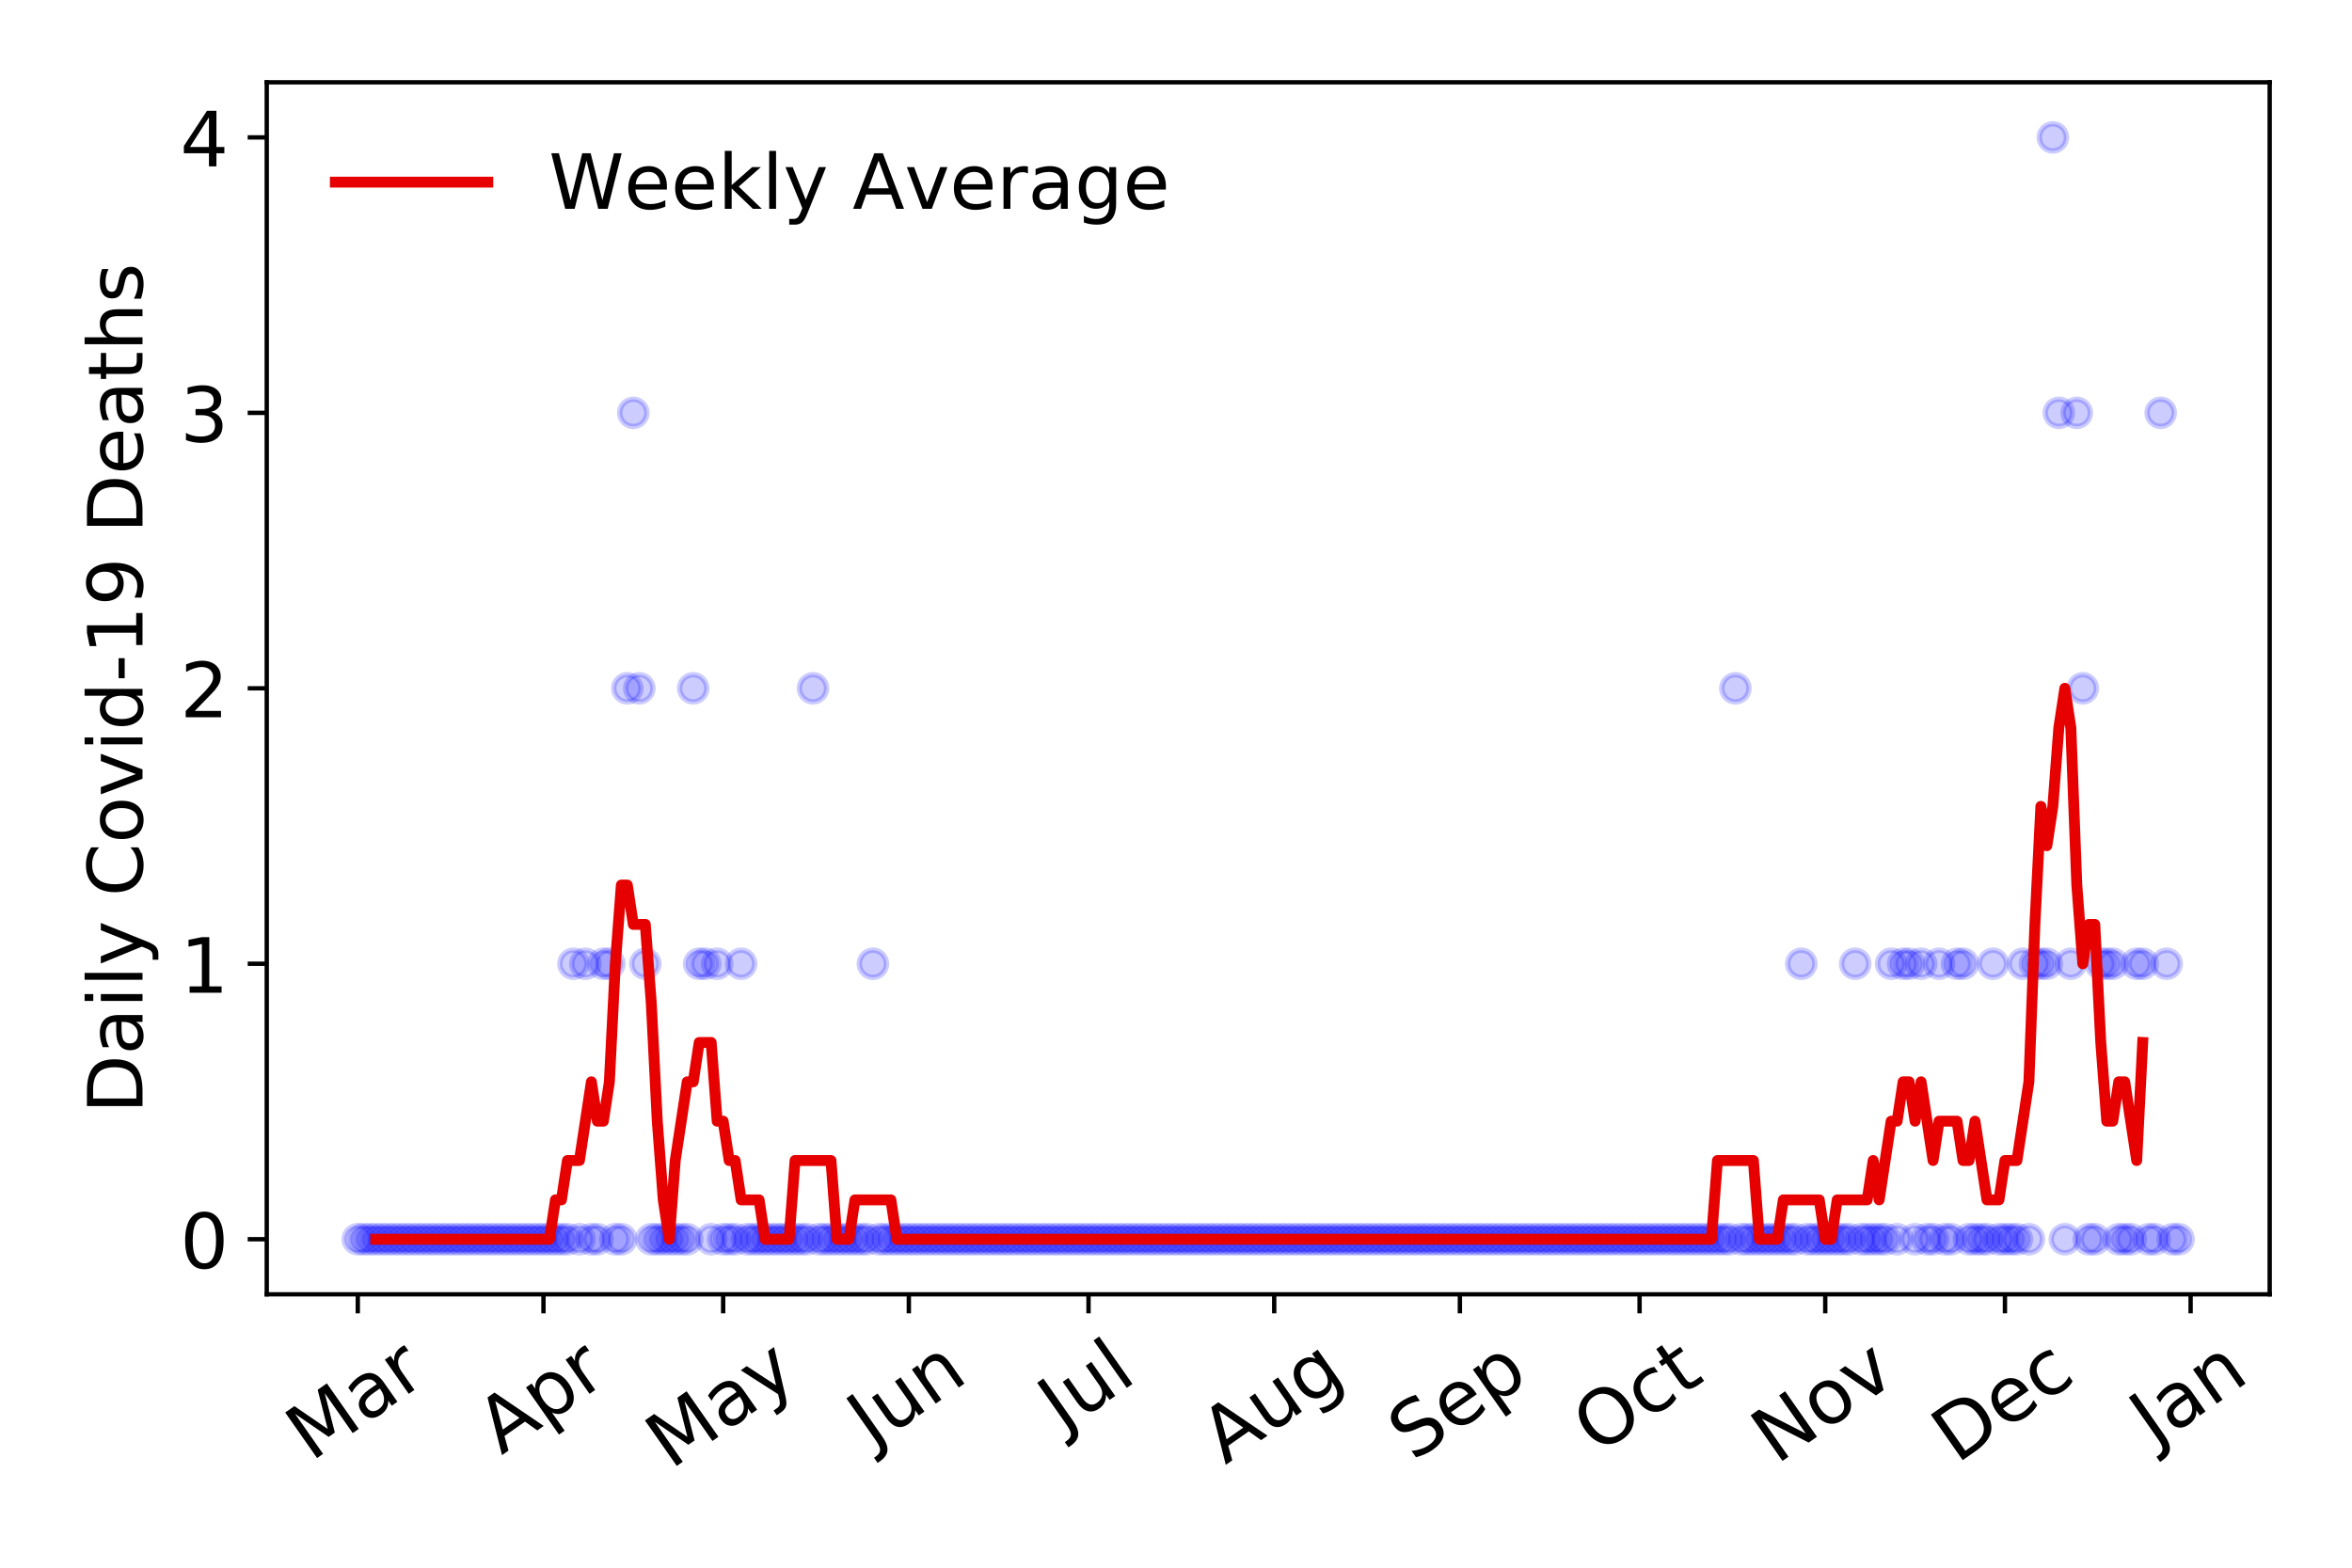 <?xml version="1.0" encoding="utf-8" standalone="no"?>
<!DOCTYPE svg PUBLIC "-//W3C//DTD SVG 1.1//EN"
  "http://www.w3.org/Graphics/SVG/1.1/DTD/svg11.dtd">
<!-- Created with matplotlib (https://matplotlib.org/) -->
<svg height="288pt" version="1.1" viewBox="0 0 432 288" width="432pt" xmlns="http://www.w3.org/2000/svg" xmlns:xlink="http://www.w3.org/1999/xlink">
 <defs>
  <style type="text/css">
*{stroke-linecap:butt;stroke-linejoin:round;}
  </style>
 </defs>
 <g id="figure_1">
  <g id="patch_1">
   <path d="M 0 288 
L 432 288 
L 432 0 
L 0 0 
z
" style="fill:#ffffff;"/>
  </g>
  <g id="axes_1">
   <g id="patch_2">
    <path d="M 48.995 237.778 
L 416.88 237.778 
L 416.88 15.12 
L 48.995 15.12 
z
" style="fill:#ffffff;"/>
   </g>
   <g id="matplotlib.axis_1">
    <g id="xtick_1">
     <g id="line2d_1">
      <defs>
       <path d="M 0 0 
L 0 3.5 
" id="mcbfa5fb1ba" style="stroke:#000000;stroke-width:0.8;"/>
      </defs>
      <g>
       <use style="stroke:#000000;stroke-width:0.8;" x="65.717" xlink:href="#mcbfa5fb1ba" y="237.778"/>
      </g>
     </g>
     <g id="text_1">
      <!-- Mar -->
      <defs>
       <path d="M 9.812 72.906 
L 24.516 72.906 
L 43.109 23.297 
L 61.812 72.906 
L 76.516 72.906 
L 76.516 0 
L 66.891 0 
L 66.891 64.016 
L 48.094 14.016 
L 38.188 14.016 
L 19.391 64.016 
L 19.391 0 
L 9.812 0 
z
" id="DejaVuSans-77"/>
       <path d="M 34.281 27.484 
Q 23.391 27.484 19.188 25 
Q 14.984 22.516 14.984 16.5 
Q 14.984 11.719 18.141 8.906 
Q 21.297 6.109 26.703 6.109 
Q 34.188 6.109 38.703 11.406 
Q 43.219 16.703 43.219 25.484 
L 43.219 27.484 
z
M 52.203 31.203 
L 52.203 0 
L 43.219 0 
L 43.219 8.297 
Q 40.141 3.328 35.547 0.953 
Q 30.953 -1.422 24.312 -1.422 
Q 15.922 -1.422 10.953 3.297 
Q 6 8.016 6 15.922 
Q 6 25.141 12.172 29.828 
Q 18.359 34.516 30.609 34.516 
L 43.219 34.516 
L 43.219 35.406 
Q 43.219 41.609 39.141 45 
Q 35.062 48.391 27.688 48.391 
Q 23 48.391 18.547 47.266 
Q 14.109 46.141 10.016 43.891 
L 10.016 52.203 
Q 14.938 54.109 19.578 55.047 
Q 24.219 56 28.609 56 
Q 40.484 56 46.344 49.844 
Q 52.203 43.703 52.203 31.203 
z
" id="DejaVuSans-97"/>
       <path d="M 41.109 46.297 
Q 39.594 47.172 37.812 47.578 
Q 36.031 48 33.891 48 
Q 26.266 48 22.188 43.047 
Q 18.109 38.094 18.109 28.812 
L 18.109 0 
L 9.078 0 
L 9.078 54.688 
L 18.109 54.688 
L 18.109 46.188 
Q 20.953 51.172 25.484 53.578 
Q 30.031 56 36.531 56 
Q 37.453 56 38.578 55.875 
Q 39.703 55.766 41.062 55.516 
z
" id="DejaVuSans-114"/>
      </defs>
      <g transform="translate(57.114 268.643)rotate(-35)scale(0.14 -0.14)">
       <use xlink:href="#DejaVuSans-77"/>
       <use x="86.279" xlink:href="#DejaVuSans-97"/>
       <use x="147.559" xlink:href="#DejaVuSans-114"/>
      </g>
     </g>
    </g>
    <g id="xtick_2">
     <g id="line2d_2">
      <g>
       <use style="stroke:#000000;stroke-width:0.8;" x="99.821" xlink:href="#mcbfa5fb1ba" y="237.778"/>
      </g>
     </g>
     <g id="text_2">
      <!-- Apr -->
      <defs>
       <path d="M 34.188 63.188 
L 20.797 26.906 
L 47.609 26.906 
z
M 28.609 72.906 
L 39.797 72.906 
L 67.578 0 
L 57.328 0 
L 50.688 18.703 
L 17.828 18.703 
L 11.188 0 
L 0.781 0 
z
" id="DejaVuSans-65"/>
       <path d="M 18.109 8.203 
L 18.109 -20.797 
L 9.078 -20.797 
L 9.078 54.688 
L 18.109 54.688 
L 18.109 46.391 
Q 20.953 51.266 25.266 53.625 
Q 29.594 56 35.594 56 
Q 45.562 56 51.781 48.094 
Q 58.016 40.188 58.016 27.297 
Q 58.016 14.406 51.781 6.484 
Q 45.562 -1.422 35.594 -1.422 
Q 29.594 -1.422 25.266 0.953 
Q 20.953 3.328 18.109 8.203 
z
M 48.688 27.297 
Q 48.688 37.203 44.609 42.844 
Q 40.531 48.484 33.406 48.484 
Q 26.266 48.484 22.188 42.844 
Q 18.109 37.203 18.109 27.297 
Q 18.109 17.391 22.188 11.75 
Q 26.266 6.109 33.406 6.109 
Q 40.531 6.109 44.609 11.75 
Q 48.688 17.391 48.688 27.297 
z
" id="DejaVuSans-112"/>
      </defs>
      <g transform="translate(92.117 267.384)rotate(-35)scale(0.14 -0.14)">
       <use xlink:href="#DejaVuSans-65"/>
       <use x="68.408" xlink:href="#DejaVuSans-112"/>
       <use x="131.885" xlink:href="#DejaVuSans-114"/>
      </g>
     </g>
    </g>
    <g id="xtick_3">
     <g id="line2d_3">
      <g>
       <use style="stroke:#000000;stroke-width:0.8;" x="132.825" xlink:href="#mcbfa5fb1ba" y="237.778"/>
      </g>
     </g>
     <g id="text_3">
      <!-- May -->
      <defs>
       <path d="M 32.172 -5.078 
Q 28.375 -14.844 24.75 -17.812 
Q 21.141 -20.797 15.094 -20.797 
L 7.906 -20.797 
L 7.906 -13.281 
L 13.188 -13.281 
Q 16.891 -13.281 18.938 -11.516 
Q 21 -9.766 23.484 -3.219 
L 25.094 0.875 
L 2.984 54.688 
L 12.5 54.688 
L 29.594 11.922 
L 46.688 54.688 
L 56.203 54.688 
z
" id="DejaVuSans-121"/>
      </defs>
      <g transform="translate(123.186 270.094)rotate(-35)scale(0.14 -0.14)">
       <use xlink:href="#DejaVuSans-77"/>
       <use x="86.279" xlink:href="#DejaVuSans-97"/>
       <use x="147.559" xlink:href="#DejaVuSans-121"/>
      </g>
     </g>
    </g>
    <g id="xtick_4">
     <g id="line2d_4">
      <g>
       <use style="stroke:#000000;stroke-width:0.8;" x="166.929" xlink:href="#mcbfa5fb1ba" y="237.778"/>
      </g>
     </g>
     <g id="text_4">
      <!-- Jun -->
      <defs>
       <path d="M 9.812 72.906 
L 19.672 72.906 
L 19.672 5.078 
Q 19.672 -8.109 14.672 -14.062 
Q 9.672 -20.016 -1.422 -20.016 
L -5.172 -20.016 
L -5.172 -11.719 
L -2.094 -11.719 
Q 4.438 -11.719 7.125 -8.047 
Q 9.812 -4.391 9.812 5.078 
z
" id="DejaVuSans-74"/>
       <path d="M 8.5 21.578 
L 8.5 54.688 
L 17.484 54.688 
L 17.484 21.922 
Q 17.484 14.156 20.5 10.266 
Q 23.531 6.391 29.594 6.391 
Q 36.859 6.391 41.078 11.031 
Q 45.312 15.672 45.312 23.688 
L 45.312 54.688 
L 54.297 54.688 
L 54.297 0 
L 45.312 0 
L 45.312 8.406 
Q 42.047 3.422 37.719 1 
Q 33.406 -1.422 27.688 -1.422 
Q 18.266 -1.422 13.375 4.438 
Q 8.5 10.297 8.5 21.578 
z
M 31.109 56 
z
" id="DejaVuSans-117"/>
       <path d="M 54.891 33.016 
L 54.891 0 
L 45.906 0 
L 45.906 32.719 
Q 45.906 40.484 42.875 44.328 
Q 39.844 48.188 33.797 48.188 
Q 26.516 48.188 22.312 43.547 
Q 18.109 38.922 18.109 30.906 
L 18.109 0 
L 9.078 0 
L 9.078 54.688 
L 18.109 54.688 
L 18.109 46.188 
Q 21.344 51.125 25.703 53.562 
Q 30.078 56 35.797 56 
Q 45.219 56 50.047 50.172 
Q 54.891 44.344 54.891 33.016 
z
" id="DejaVuSans-110"/>
      </defs>
      <g transform="translate(160.186 266.039)rotate(-35)scale(0.14 -0.14)">
       <use xlink:href="#DejaVuSans-74"/>
       <use x="29.492" xlink:href="#DejaVuSans-117"/>
       <use x="92.871" xlink:href="#DejaVuSans-110"/>
      </g>
     </g>
    </g>
    <g id="xtick_5">
     <g id="line2d_5">
      <g>
       <use style="stroke:#000000;stroke-width:0.8;" x="199.933" xlink:href="#mcbfa5fb1ba" y="237.778"/>
      </g>
     </g>
     <g id="text_5">
      <!-- Jul -->
      <defs>
       <path d="M 9.422 75.984 
L 18.406 75.984 
L 18.406 0 
L 9.422 0 
z
" id="DejaVuSans-108"/>
      </defs>
      <g transform="translate(195.231 263.181)rotate(-35)scale(0.14 -0.14)">
       <use xlink:href="#DejaVuSans-74"/>
       <use x="29.492" xlink:href="#DejaVuSans-117"/>
       <use x="92.871" xlink:href="#DejaVuSans-108"/>
      </g>
     </g>
    </g>
    <g id="xtick_6">
     <g id="line2d_6">
      <g>
       <use style="stroke:#000000;stroke-width:0.8;" x="234.038" xlink:href="#mcbfa5fb1ba" y="237.778"/>
      </g>
     </g>
     <g id="text_6">
      <!-- Aug -->
      <defs>
       <path d="M 45.406 27.984 
Q 45.406 37.75 41.375 43.109 
Q 37.359 48.484 30.078 48.484 
Q 22.859 48.484 18.828 43.109 
Q 14.797 37.75 14.797 27.984 
Q 14.797 18.266 18.828 12.891 
Q 22.859 7.516 30.078 7.516 
Q 37.359 7.516 41.375 12.891 
Q 45.406 18.266 45.406 27.984 
z
M 54.391 6.781 
Q 54.391 -7.172 48.188 -13.984 
Q 42 -20.797 29.203 -20.797 
Q 24.469 -20.797 20.266 -20.094 
Q 16.062 -19.391 12.109 -17.922 
L 12.109 -9.188 
Q 16.062 -11.328 19.922 -12.344 
Q 23.781 -13.375 27.781 -13.375 
Q 36.625 -13.375 41.016 -8.766 
Q 45.406 -4.156 45.406 5.172 
L 45.406 9.625 
Q 42.625 4.781 38.281 2.391 
Q 33.938 0 27.875 0 
Q 17.828 0 11.672 7.656 
Q 5.516 15.328 5.516 27.984 
Q 5.516 40.672 11.672 48.328 
Q 17.828 56 27.875 56 
Q 33.938 56 38.281 53.609 
Q 42.625 51.219 45.406 46.391 
L 45.406 54.688 
L 54.391 54.688 
z
" id="DejaVuSans-103"/>
      </defs>
      <g transform="translate(225.057 269.172)rotate(-35)scale(0.14 -0.14)">
       <use xlink:href="#DejaVuSans-65"/>
       <use x="68.408" xlink:href="#DejaVuSans-117"/>
       <use x="131.787" xlink:href="#DejaVuSans-103"/>
      </g>
     </g>
    </g>
    <g id="xtick_7">
     <g id="line2d_7">
      <g>
       <use style="stroke:#000000;stroke-width:0.8;" x="268.142" xlink:href="#mcbfa5fb1ba" y="237.778"/>
      </g>
     </g>
     <g id="text_7">
      <!-- Sep -->
      <defs>
       <path d="M 53.516 70.516 
L 53.516 60.891 
Q 47.906 63.578 42.922 64.891 
Q 37.938 66.219 33.297 66.219 
Q 25.25 66.219 20.875 63.094 
Q 16.5 59.969 16.5 54.203 
Q 16.5 49.359 19.406 46.891 
Q 22.312 44.438 30.422 42.922 
L 36.375 41.703 
Q 47.406 39.594 52.656 34.297 
Q 57.906 29 57.906 20.125 
Q 57.906 9.516 50.797 4.047 
Q 43.703 -1.422 29.984 -1.422 
Q 24.812 -1.422 18.969 -0.25 
Q 13.141 0.922 6.891 3.219 
L 6.891 13.375 
Q 12.891 10.016 18.656 8.297 
Q 24.422 6.594 29.984 6.594 
Q 38.422 6.594 43.016 9.906 
Q 47.609 13.234 47.609 19.391 
Q 47.609 24.75 44.312 27.781 
Q 41.016 30.812 33.5 32.328 
L 27.484 33.5 
Q 16.453 35.688 11.516 40.375 
Q 6.594 45.062 6.594 53.422 
Q 6.594 63.094 13.406 68.656 
Q 20.219 74.219 32.172 74.219 
Q 37.312 74.219 42.625 73.281 
Q 47.953 72.359 53.516 70.516 
z
" id="DejaVuSans-83"/>
       <path d="M 56.203 29.594 
L 56.203 25.203 
L 14.891 25.203 
Q 15.484 15.922 20.484 11.062 
Q 25.484 6.203 34.422 6.203 
Q 39.594 6.203 44.453 7.469 
Q 49.312 8.734 54.109 11.281 
L 54.109 2.781 
Q 49.266 0.734 44.188 -0.344 
Q 39.109 -1.422 33.891 -1.422 
Q 20.797 -1.422 13.156 6.188 
Q 5.516 13.812 5.516 26.812 
Q 5.516 40.234 12.766 48.109 
Q 20.016 56 32.328 56 
Q 43.359 56 49.781 48.891 
Q 56.203 41.797 56.203 29.594 
z
M 47.219 32.234 
Q 47.125 39.594 43.094 43.984 
Q 39.062 48.391 32.422 48.391 
Q 24.906 48.391 20.391 44.141 
Q 15.875 39.891 15.188 32.172 
z
" id="DejaVuSans-101"/>
      </defs>
      <g transform="translate(259.549 268.629)rotate(-35)scale(0.14 -0.14)">
       <use xlink:href="#DejaVuSans-83"/>
       <use x="63.477" xlink:href="#DejaVuSans-101"/>
       <use x="125" xlink:href="#DejaVuSans-112"/>
      </g>
     </g>
    </g>
    <g id="xtick_8">
     <g id="line2d_8">
      <g>
       <use style="stroke:#000000;stroke-width:0.8;" x="301.146" xlink:href="#mcbfa5fb1ba" y="237.778"/>
      </g>
     </g>
     <g id="text_8">
      <!-- Oct -->
      <defs>
       <path d="M 39.406 66.219 
Q 28.656 66.219 22.328 58.203 
Q 16.016 50.203 16.016 36.375 
Q 16.016 22.609 22.328 14.594 
Q 28.656 6.594 39.406 6.594 
Q 50.141 6.594 56.422 14.594 
Q 62.703 22.609 62.703 36.375 
Q 62.703 50.203 56.422 58.203 
Q 50.141 66.219 39.406 66.219 
z
M 39.406 74.219 
Q 54.734 74.219 63.906 63.938 
Q 73.094 53.656 73.094 36.375 
Q 73.094 19.141 63.906 8.859 
Q 54.734 -1.422 39.406 -1.422 
Q 24.031 -1.422 14.812 8.828 
Q 5.609 19.094 5.609 36.375 
Q 5.609 53.656 14.812 63.938 
Q 24.031 74.219 39.406 74.219 
z
" id="DejaVuSans-79"/>
       <path d="M 48.781 52.594 
L 48.781 44.188 
Q 44.969 46.297 41.141 47.344 
Q 37.312 48.391 33.406 48.391 
Q 24.656 48.391 19.812 42.844 
Q 14.984 37.312 14.984 27.297 
Q 14.984 17.281 19.812 11.734 
Q 24.656 6.203 33.406 6.203 
Q 37.312 6.203 41.141 7.25 
Q 44.969 8.297 48.781 10.406 
L 48.781 2.094 
Q 45.016 0.344 40.984 -0.531 
Q 36.969 -1.422 32.422 -1.422 
Q 20.062 -1.422 12.781 6.344 
Q 5.516 14.109 5.516 27.297 
Q 5.516 40.672 12.859 48.328 
Q 20.219 56 33.016 56 
Q 37.156 56 41.109 55.141 
Q 45.062 54.297 48.781 52.594 
z
" id="DejaVuSans-99"/>
       <path d="M 18.312 70.219 
L 18.312 54.688 
L 36.812 54.688 
L 36.812 47.703 
L 18.312 47.703 
L 18.312 18.016 
Q 18.312 11.328 20.141 9.422 
Q 21.969 7.516 27.594 7.516 
L 36.812 7.516 
L 36.812 0 
L 27.594 0 
Q 17.188 0 13.234 3.875 
Q 9.281 7.766 9.281 18.016 
L 9.281 47.703 
L 2.688 47.703 
L 2.688 54.688 
L 9.281 54.688 
L 9.281 70.219 
z
" id="DejaVuSans-116"/>
      </defs>
      <g transform="translate(293.447 267.377)rotate(-35)scale(0.14 -0.14)">
       <use xlink:href="#DejaVuSans-79"/>
       <use x="78.711" xlink:href="#DejaVuSans-99"/>
       <use x="133.691" xlink:href="#DejaVuSans-116"/>
      </g>
     </g>
    </g>
    <g id="xtick_9">
     <g id="line2d_9">
      <g>
       <use style="stroke:#000000;stroke-width:0.8;" x="335.25" xlink:href="#mcbfa5fb1ba" y="237.778"/>
      </g>
     </g>
     <g id="text_9">
      <!-- Nov -->
      <defs>
       <path d="M 9.812 72.906 
L 23.094 72.906 
L 55.422 11.922 
L 55.422 72.906 
L 64.984 72.906 
L 64.984 0 
L 51.703 0 
L 19.391 60.984 
L 19.391 0 
L 9.812 0 
z
" id="DejaVuSans-78"/>
       <path d="M 30.609 48.391 
Q 23.391 48.391 19.188 42.75 
Q 14.984 37.109 14.984 27.297 
Q 14.984 17.484 19.156 11.844 
Q 23.344 6.203 30.609 6.203 
Q 37.797 6.203 41.984 11.859 
Q 46.188 17.531 46.188 27.297 
Q 46.188 37.016 41.984 42.703 
Q 37.797 48.391 30.609 48.391 
z
M 30.609 56 
Q 42.328 56 49.016 48.375 
Q 55.719 40.766 55.719 27.297 
Q 55.719 13.875 49.016 6.219 
Q 42.328 -1.422 30.609 -1.422 
Q 18.844 -1.422 12.172 6.219 
Q 5.516 13.875 5.516 27.297 
Q 5.516 40.766 12.172 48.375 
Q 18.844 56 30.609 56 
z
" id="DejaVuSans-111"/>
       <path d="M 2.984 54.688 
L 12.5 54.688 
L 29.594 8.797 
L 46.688 54.688 
L 56.203 54.688 
L 35.688 0 
L 23.484 0 
z
" id="DejaVuSans-118"/>
      </defs>
      <g transform="translate(326.274 269.166)rotate(-35)scale(0.14 -0.14)">
       <use xlink:href="#DejaVuSans-78"/>
       <use x="74.805" xlink:href="#DejaVuSans-111"/>
       <use x="135.986" xlink:href="#DejaVuSans-118"/>
      </g>
     </g>
    </g>
    <g id="xtick_10">
     <g id="line2d_10">
      <g>
       <use style="stroke:#000000;stroke-width:0.8;" x="368.254" xlink:href="#mcbfa5fb1ba" y="237.778"/>
      </g>
     </g>
     <g id="text_10">
      <!-- Dec -->
      <defs>
       <path d="M 19.672 64.797 
L 19.672 8.109 
L 31.594 8.109 
Q 46.688 8.109 53.688 14.938 
Q 60.688 21.781 60.688 36.531 
Q 60.688 51.172 53.688 57.984 
Q 46.688 64.797 31.594 64.797 
z
M 9.812 72.906 
L 30.078 72.906 
Q 51.266 72.906 61.172 64.094 
Q 71.094 55.281 71.094 36.531 
Q 71.094 17.672 61.125 8.828 
Q 51.172 0 30.078 0 
L 9.812 0 
z
" id="DejaVuSans-68"/>
      </defs>
      <g transform="translate(359.374 269.032)rotate(-35)scale(0.14 -0.14)">
       <use xlink:href="#DejaVuSans-68"/>
       <use x="77.002" xlink:href="#DejaVuSans-101"/>
       <use x="138.525" xlink:href="#DejaVuSans-99"/>
      </g>
     </g>
    </g>
    <g id="xtick_11">
     <g id="line2d_11">
      <g>
       <use style="stroke:#000000;stroke-width:0.8;" x="402.358" xlink:href="#mcbfa5fb1ba" y="237.778"/>
      </g>
     </g>
     <g id="text_11">
      <!-- Jan -->
      <g transform="translate(395.735 265.871)rotate(-35)scale(0.14 -0.14)">
       <use xlink:href="#DejaVuSans-74"/>
       <use x="29.492" xlink:href="#DejaVuSans-97"/>
       <use x="90.771" xlink:href="#DejaVuSans-110"/>
      </g>
     </g>
    </g>
   </g>
   <g id="matplotlib.axis_2">
    <g id="ytick_1">
     <g id="line2d_12">
      <defs>
       <path d="M 0 0 
L -3.5 0 
" id="m745a82038b" style="stroke:#000000;stroke-width:0.8;"/>
      </defs>
      <g>
       <use style="stroke:#000000;stroke-width:0.8;" x="48.995" xlink:href="#m745a82038b" y="227.657"/>
      </g>
     </g>
     <g id="text_12">
      <!-- 0 -->
      <defs>
       <path d="M 31.781 66.406 
Q 24.172 66.406 20.328 58.906 
Q 16.5 51.422 16.5 36.375 
Q 16.5 21.391 20.328 13.891 
Q 24.172 6.391 31.781 6.391 
Q 39.453 6.391 43.281 13.891 
Q 47.125 21.391 47.125 36.375 
Q 47.125 51.422 43.281 58.906 
Q 39.453 66.406 31.781 66.406 
z
M 31.781 74.219 
Q 44.047 74.219 50.516 64.516 
Q 56.984 54.828 56.984 36.375 
Q 56.984 17.969 50.516 8.266 
Q 44.047 -1.422 31.781 -1.422 
Q 19.531 -1.422 13.062 8.266 
Q 6.594 17.969 6.594 36.375 
Q 6.594 54.828 13.062 64.516 
Q 19.531 74.219 31.781 74.219 
z
" id="DejaVuSans-48"/>
      </defs>
      <g transform="translate(33.087 232.976)scale(0.14 -0.14)">
       <use xlink:href="#DejaVuSans-48"/>
      </g>
     </g>
    </g>
    <g id="ytick_2">
     <g id="line2d_13">
      <g>
       <use style="stroke:#000000;stroke-width:0.8;" x="48.995" xlink:href="#m745a82038b" y="177.053"/>
      </g>
     </g>
     <g id="text_13">
      <!-- 1 -->
      <defs>
       <path d="M 12.406 8.297 
L 28.516 8.297 
L 28.516 63.922 
L 10.984 60.406 
L 10.984 69.391 
L 28.422 72.906 
L 38.281 72.906 
L 38.281 8.297 
L 54.391 8.297 
L 54.391 0 
L 12.406 0 
z
" id="DejaVuSans-49"/>
      </defs>
      <g transform="translate(33.087 182.372)scale(0.14 -0.14)">
       <use xlink:href="#DejaVuSans-49"/>
      </g>
     </g>
    </g>
    <g id="ytick_3">
     <g id="line2d_14">
      <g>
       <use style="stroke:#000000;stroke-width:0.8;" x="48.995" xlink:href="#m745a82038b" y="126.449"/>
      </g>
     </g>
     <g id="text_14">
      <!-- 2 -->
      <defs>
       <path d="M 19.188 8.297 
L 53.609 8.297 
L 53.609 0 
L 7.328 0 
L 7.328 8.297 
Q 12.938 14.109 22.625 23.891 
Q 32.328 33.688 34.812 36.531 
Q 39.547 41.844 41.422 45.531 
Q 43.312 49.219 43.312 52.781 
Q 43.312 58.594 39.234 62.25 
Q 35.156 65.922 28.609 65.922 
Q 23.969 65.922 18.812 64.312 
Q 13.672 62.703 7.812 59.422 
L 7.812 69.391 
Q 13.766 71.781 18.938 73 
Q 24.125 74.219 28.422 74.219 
Q 39.75 74.219 46.484 68.547 
Q 53.219 62.891 53.219 53.422 
Q 53.219 48.922 51.531 44.891 
Q 49.859 40.875 45.406 35.406 
Q 44.188 33.984 37.641 27.219 
Q 31.109 20.453 19.188 8.297 
z
" id="DejaVuSans-50"/>
      </defs>
      <g transform="translate(33.087 131.768)scale(0.14 -0.14)">
       <use xlink:href="#DejaVuSans-50"/>
      </g>
     </g>
    </g>
    <g id="ytick_4">
     <g id="line2d_15">
      <g>
       <use style="stroke:#000000;stroke-width:0.8;" x="48.995" xlink:href="#m745a82038b" y="75.845"/>
      </g>
     </g>
     <g id="text_15">
      <!-- 3 -->
      <defs>
       <path d="M 40.578 39.312 
Q 47.656 37.797 51.625 33 
Q 55.609 28.219 55.609 21.188 
Q 55.609 10.406 48.188 4.484 
Q 40.766 -1.422 27.094 -1.422 
Q 22.516 -1.422 17.656 -0.516 
Q 12.797 0.391 7.625 2.203 
L 7.625 11.719 
Q 11.719 9.328 16.594 8.109 
Q 21.484 6.891 26.812 6.891 
Q 36.078 6.891 40.938 10.547 
Q 45.797 14.203 45.797 21.188 
Q 45.797 27.641 41.281 31.266 
Q 36.766 34.906 28.719 34.906 
L 20.219 34.906 
L 20.219 43.016 
L 29.109 43.016 
Q 36.375 43.016 40.234 45.922 
Q 44.094 48.828 44.094 54.297 
Q 44.094 59.906 40.109 62.906 
Q 36.141 65.922 28.719 65.922 
Q 24.656 65.922 20.016 65.031 
Q 15.375 64.156 9.812 62.312 
L 9.812 71.094 
Q 15.438 72.656 20.344 73.438 
Q 25.25 74.219 29.594 74.219 
Q 40.828 74.219 47.359 69.109 
Q 53.906 64.016 53.906 55.328 
Q 53.906 49.266 50.438 45.094 
Q 46.969 40.922 40.578 39.312 
z
" id="DejaVuSans-51"/>
      </defs>
      <g transform="translate(33.087 81.164)scale(0.14 -0.14)">
       <use xlink:href="#DejaVuSans-51"/>
      </g>
     </g>
    </g>
    <g id="ytick_5">
     <g id="line2d_16">
      <g>
       <use style="stroke:#000000;stroke-width:0.8;" x="48.995" xlink:href="#m745a82038b" y="25.241"/>
      </g>
     </g>
     <g id="text_16">
      <!-- 4 -->
      <defs>
       <path d="M 37.797 64.312 
L 12.891 25.391 
L 37.797 25.391 
z
M 35.203 72.906 
L 47.609 72.906 
L 47.609 25.391 
L 58.016 25.391 
L 58.016 17.188 
L 47.609 17.188 
L 47.609 0 
L 37.797 0 
L 37.797 17.188 
L 4.891 17.188 
L 4.891 26.703 
z
" id="DejaVuSans-52"/>
      </defs>
      <g transform="translate(33.087 30.56)scale(0.14 -0.14)">
       <use xlink:href="#DejaVuSans-52"/>
      </g>
     </g>
    </g>
    <g id="text_17">
     <!-- Daily Covid-19 Deaths -->
     <defs>
      <path d="M 9.422 54.688 
L 18.406 54.688 
L 18.406 0 
L 9.422 0 
z
M 9.422 75.984 
L 18.406 75.984 
L 18.406 64.594 
L 9.422 64.594 
z
" id="DejaVuSans-105"/>
      <path id="DejaVuSans-32"/>
      <path d="M 64.406 67.281 
L 64.406 56.891 
Q 59.422 61.531 53.781 63.812 
Q 48.141 66.109 41.797 66.109 
Q 29.297 66.109 22.656 58.469 
Q 16.016 50.828 16.016 36.375 
Q 16.016 21.969 22.656 14.328 
Q 29.297 6.688 41.797 6.688 
Q 48.141 6.688 53.781 8.984 
Q 59.422 11.281 64.406 15.922 
L 64.406 5.609 
Q 59.234 2.094 53.438 0.328 
Q 47.656 -1.422 41.219 -1.422 
Q 24.656 -1.422 15.125 8.703 
Q 5.609 18.844 5.609 36.375 
Q 5.609 53.953 15.125 64.078 
Q 24.656 74.219 41.219 74.219 
Q 47.75 74.219 53.531 72.484 
Q 59.328 70.75 64.406 67.281 
z
" id="DejaVuSans-67"/>
      <path d="M 45.406 46.391 
L 45.406 75.984 
L 54.391 75.984 
L 54.391 0 
L 45.406 0 
L 45.406 8.203 
Q 42.578 3.328 38.25 0.953 
Q 33.938 -1.422 27.875 -1.422 
Q 17.969 -1.422 11.734 6.484 
Q 5.516 14.406 5.516 27.297 
Q 5.516 40.188 11.734 48.094 
Q 17.969 56 27.875 56 
Q 33.938 56 38.25 53.625 
Q 42.578 51.266 45.406 46.391 
z
M 14.797 27.297 
Q 14.797 17.391 18.875 11.75 
Q 22.953 6.109 30.078 6.109 
Q 37.203 6.109 41.297 11.75 
Q 45.406 17.391 45.406 27.297 
Q 45.406 37.203 41.297 42.844 
Q 37.203 48.484 30.078 48.484 
Q 22.953 48.484 18.875 42.844 
Q 14.797 37.203 14.797 27.297 
z
" id="DejaVuSans-100"/>
      <path d="M 4.891 31.391 
L 31.203 31.391 
L 31.203 23.391 
L 4.891 23.391 
z
" id="DejaVuSans-45"/>
      <path d="M 10.984 1.516 
L 10.984 10.5 
Q 14.703 8.734 18.5 7.812 
Q 22.312 6.891 25.984 6.891 
Q 35.75 6.891 40.891 13.453 
Q 46.047 20.016 46.781 33.406 
Q 43.953 29.203 39.594 26.953 
Q 35.25 24.703 29.984 24.703 
Q 19.047 24.703 12.672 31.312 
Q 6.297 37.938 6.297 49.422 
Q 6.297 60.641 12.938 67.422 
Q 19.578 74.219 30.609 74.219 
Q 43.266 74.219 49.922 64.516 
Q 56.594 54.828 56.594 36.375 
Q 56.594 19.141 48.406 8.859 
Q 40.234 -1.422 26.422 -1.422 
Q 22.703 -1.422 18.891 -0.688 
Q 15.094 0.047 10.984 1.516 
z
M 30.609 32.422 
Q 37.25 32.422 41.125 36.953 
Q 45.016 41.5 45.016 49.422 
Q 45.016 57.281 41.125 61.844 
Q 37.25 66.406 30.609 66.406 
Q 23.969 66.406 20.094 61.844 
Q 16.219 57.281 16.219 49.422 
Q 16.219 41.5 20.094 36.953 
Q 23.969 32.422 30.609 32.422 
z
" id="DejaVuSans-57"/>
      <path d="M 54.891 33.016 
L 54.891 0 
L 45.906 0 
L 45.906 32.719 
Q 45.906 40.484 42.875 44.328 
Q 39.844 48.188 33.797 48.188 
Q 26.516 48.188 22.312 43.547 
Q 18.109 38.922 18.109 30.906 
L 18.109 0 
L 9.078 0 
L 9.078 75.984 
L 18.109 75.984 
L 18.109 46.188 
Q 21.344 51.125 25.703 53.562 
Q 30.078 56 35.797 56 
Q 45.219 56 50.047 50.172 
Q 54.891 44.344 54.891 33.016 
z
" id="DejaVuSans-104"/>
      <path d="M 44.281 53.078 
L 44.281 44.578 
Q 40.484 46.531 36.375 47.5 
Q 32.281 48.484 27.875 48.484 
Q 21.188 48.484 17.844 46.438 
Q 14.5 44.391 14.5 40.281 
Q 14.5 37.156 16.891 35.375 
Q 19.281 33.594 26.516 31.984 
L 29.594 31.297 
Q 39.156 29.25 43.188 25.516 
Q 47.219 21.781 47.219 15.094 
Q 47.219 7.469 41.188 3.016 
Q 35.156 -1.422 24.609 -1.422 
Q 20.219 -1.422 15.453 -0.562 
Q 10.688 0.297 5.422 2 
L 5.422 11.281 
Q 10.406 8.688 15.234 7.391 
Q 20.062 6.109 24.812 6.109 
Q 31.156 6.109 34.562 8.281 
Q 37.984 10.453 37.984 14.406 
Q 37.984 18.062 35.516 20.016 
Q 33.062 21.969 24.703 23.781 
L 21.578 24.516 
Q 13.234 26.266 9.516 29.906 
Q 5.812 33.547 5.812 39.891 
Q 5.812 47.609 11.281 51.797 
Q 16.75 56 26.812 56 
Q 31.781 56 36.172 55.266 
Q 40.578 54.547 44.281 53.078 
z
" id="DejaVuSans-115"/>
     </defs>
     <g transform="translate(26.176 204.56)rotate(-90)scale(0.14 -0.14)">
      <use xlink:href="#DejaVuSans-68"/>
      <use x="77.002" xlink:href="#DejaVuSans-97"/>
      <use x="138.281" xlink:href="#DejaVuSans-105"/>
      <use x="166.064" xlink:href="#DejaVuSans-108"/>
      <use x="193.848" xlink:href="#DejaVuSans-121"/>
      <use x="253.027" xlink:href="#DejaVuSans-32"/>
      <use x="284.814" xlink:href="#DejaVuSans-67"/>
      <use x="354.639" xlink:href="#DejaVuSans-111"/>
      <use x="415.82" xlink:href="#DejaVuSans-118"/>
      <use x="475" xlink:href="#DejaVuSans-105"/>
      <use x="502.783" xlink:href="#DejaVuSans-100"/>
      <use x="566.26" xlink:href="#DejaVuSans-45"/>
      <use x="602.344" xlink:href="#DejaVuSans-49"/>
      <use x="665.967" xlink:href="#DejaVuSans-57"/>
      <use x="729.59" xlink:href="#DejaVuSans-32"/>
      <use x="761.377" xlink:href="#DejaVuSans-68"/>
      <use x="838.379" xlink:href="#DejaVuSans-101"/>
      <use x="899.902" xlink:href="#DejaVuSans-97"/>
      <use x="961.182" xlink:href="#DejaVuSans-116"/>
      <use x="1000.391" xlink:href="#DejaVuSans-104"/>
      <use x="1063.77" xlink:href="#DejaVuSans-115"/>
     </g>
    </g>
   </g>
   <g id="line2d_17">
    <defs>
     <path d="M 0 2.5 
C 0.663 2.5 1.299 2.237 1.768 1.768 
C 2.237 1.299 2.5 0.663 2.5 0 
C 2.5 -0.663 2.237 -1.299 1.768 -1.768 
C 1.299 -2.237 0.663 -2.5 0 -2.5 
C -0.663 -2.5 -1.299 -2.237 -1.768 -1.768 
C -2.237 -1.299 -2.5 -0.663 -2.5 0 
C -2.5 0.663 -2.237 1.299 -1.768 1.768 
C -1.299 2.237 -0.663 2.5 0 2.5 
z
" id="m2eeaf5bc0c" style="stroke:#0000ff;stroke-opacity:0.2;"/>
    </defs>
    <g clip-path="url(#p094c87889f)">
     <use style="fill:#0000ff;fill-opacity:0.2;stroke:#0000ff;stroke-opacity:0.2;" x="65.717" xlink:href="#m2eeaf5bc0c" y="227.657"/>
     <use style="fill:#0000ff;fill-opacity:0.2;stroke:#0000ff;stroke-opacity:0.2;" x="66.817" xlink:href="#m2eeaf5bc0c" y="227.657"/>
     <use style="fill:#0000ff;fill-opacity:0.2;stroke:#0000ff;stroke-opacity:0.2;" x="67.917" xlink:href="#m2eeaf5bc0c" y="227.657"/>
     <use style="fill:#0000ff;fill-opacity:0.2;stroke:#0000ff;stroke-opacity:0.2;" x="69.017" xlink:href="#m2eeaf5bc0c" y="227.657"/>
     <use style="fill:#0000ff;fill-opacity:0.2;stroke:#0000ff;stroke-opacity:0.2;" x="70.118" xlink:href="#m2eeaf5bc0c" y="227.657"/>
     <use style="fill:#0000ff;fill-opacity:0.2;stroke:#0000ff;stroke-opacity:0.2;" x="71.218" xlink:href="#m2eeaf5bc0c" y="227.657"/>
     <use style="fill:#0000ff;fill-opacity:0.2;stroke:#0000ff;stroke-opacity:0.2;" x="72.318" xlink:href="#m2eeaf5bc0c" y="227.657"/>
     <use style="fill:#0000ff;fill-opacity:0.2;stroke:#0000ff;stroke-opacity:0.2;" x="73.418" xlink:href="#m2eeaf5bc0c" y="227.657"/>
     <use style="fill:#0000ff;fill-opacity:0.2;stroke:#0000ff;stroke-opacity:0.2;" x="74.518" xlink:href="#m2eeaf5bc0c" y="227.657"/>
     <use style="fill:#0000ff;fill-opacity:0.2;stroke:#0000ff;stroke-opacity:0.2;" x="75.618" xlink:href="#m2eeaf5bc0c" y="227.657"/>
     <use style="fill:#0000ff;fill-opacity:0.2;stroke:#0000ff;stroke-opacity:0.2;" x="76.718" xlink:href="#m2eeaf5bc0c" y="227.657"/>
     <use style="fill:#0000ff;fill-opacity:0.2;stroke:#0000ff;stroke-opacity:0.2;" x="77.819" xlink:href="#m2eeaf5bc0c" y="227.657"/>
     <use style="fill:#0000ff;fill-opacity:0.2;stroke:#0000ff;stroke-opacity:0.2;" x="78.919" xlink:href="#m2eeaf5bc0c" y="227.657"/>
     <use style="fill:#0000ff;fill-opacity:0.2;stroke:#0000ff;stroke-opacity:0.2;" x="80.019" xlink:href="#m2eeaf5bc0c" y="227.657"/>
     <use style="fill:#0000ff;fill-opacity:0.2;stroke:#0000ff;stroke-opacity:0.2;" x="81.119" xlink:href="#m2eeaf5bc0c" y="227.657"/>
     <use style="fill:#0000ff;fill-opacity:0.2;stroke:#0000ff;stroke-opacity:0.2;" x="82.219" xlink:href="#m2eeaf5bc0c" y="227.657"/>
     <use style="fill:#0000ff;fill-opacity:0.2;stroke:#0000ff;stroke-opacity:0.2;" x="83.319" xlink:href="#m2eeaf5bc0c" y="227.657"/>
     <use style="fill:#0000ff;fill-opacity:0.2;stroke:#0000ff;stroke-opacity:0.2;" x="84.419" xlink:href="#m2eeaf5bc0c" y="227.657"/>
     <use style="fill:#0000ff;fill-opacity:0.2;stroke:#0000ff;stroke-opacity:0.2;" x="85.519" xlink:href="#m2eeaf5bc0c" y="227.657"/>
     <use style="fill:#0000ff;fill-opacity:0.2;stroke:#0000ff;stroke-opacity:0.2;" x="86.62" xlink:href="#m2eeaf5bc0c" y="227.657"/>
     <use style="fill:#0000ff;fill-opacity:0.2;stroke:#0000ff;stroke-opacity:0.2;" x="87.72" xlink:href="#m2eeaf5bc0c" y="227.657"/>
     <use style="fill:#0000ff;fill-opacity:0.2;stroke:#0000ff;stroke-opacity:0.2;" x="88.82" xlink:href="#m2eeaf5bc0c" y="227.657"/>
     <use style="fill:#0000ff;fill-opacity:0.2;stroke:#0000ff;stroke-opacity:0.2;" x="89.92" xlink:href="#m2eeaf5bc0c" y="227.657"/>
     <use style="fill:#0000ff;fill-opacity:0.2;stroke:#0000ff;stroke-opacity:0.2;" x="91.02" xlink:href="#m2eeaf5bc0c" y="227.657"/>
     <use style="fill:#0000ff;fill-opacity:0.2;stroke:#0000ff;stroke-opacity:0.2;" x="92.12" xlink:href="#m2eeaf5bc0c" y="227.657"/>
     <use style="fill:#0000ff;fill-opacity:0.2;stroke:#0000ff;stroke-opacity:0.2;" x="93.22" xlink:href="#m2eeaf5bc0c" y="227.657"/>
     <use style="fill:#0000ff;fill-opacity:0.2;stroke:#0000ff;stroke-opacity:0.2;" x="94.321" xlink:href="#m2eeaf5bc0c" y="227.657"/>
     <use style="fill:#0000ff;fill-opacity:0.2;stroke:#0000ff;stroke-opacity:0.2;" x="95.421" xlink:href="#m2eeaf5bc0c" y="227.657"/>
     <use style="fill:#0000ff;fill-opacity:0.2;stroke:#0000ff;stroke-opacity:0.2;" x="96.521" xlink:href="#m2eeaf5bc0c" y="227.657"/>
     <use style="fill:#0000ff;fill-opacity:0.2;stroke:#0000ff;stroke-opacity:0.2;" x="97.621" xlink:href="#m2eeaf5bc0c" y="227.657"/>
     <use style="fill:#0000ff;fill-opacity:0.2;stroke:#0000ff;stroke-opacity:0.2;" x="98.721" xlink:href="#m2eeaf5bc0c" y="227.657"/>
     <use style="fill:#0000ff;fill-opacity:0.2;stroke:#0000ff;stroke-opacity:0.2;" x="99.821" xlink:href="#m2eeaf5bc0c" y="227.657"/>
     <use style="fill:#0000ff;fill-opacity:0.2;stroke:#0000ff;stroke-opacity:0.2;" x="100.921" xlink:href="#m2eeaf5bc0c" y="227.657"/>
     <use style="fill:#0000ff;fill-opacity:0.2;stroke:#0000ff;stroke-opacity:0.2;" x="102.021" xlink:href="#m2eeaf5bc0c" y="227.657"/>
     <use style="fill:#0000ff;fill-opacity:0.2;stroke:#0000ff;stroke-opacity:0.2;" x="103.122" xlink:href="#m2eeaf5bc0c" y="227.657"/>
     <use style="fill:#0000ff;fill-opacity:0.2;stroke:#0000ff;stroke-opacity:0.2;" x="104.222" xlink:href="#m2eeaf5bc0c" y="227.657"/>
     <use style="fill:#0000ff;fill-opacity:0.2;stroke:#0000ff;stroke-opacity:0.2;" x="105.322" xlink:href="#m2eeaf5bc0c" y="177.053"/>
     <use style="fill:#0000ff;fill-opacity:0.2;stroke:#0000ff;stroke-opacity:0.2;" x="106.422" xlink:href="#m2eeaf5bc0c" y="227.657"/>
     <use style="fill:#0000ff;fill-opacity:0.2;stroke:#0000ff;stroke-opacity:0.2;" x="107.522" xlink:href="#m2eeaf5bc0c" y="177.053"/>
     <use style="fill:#0000ff;fill-opacity:0.2;stroke:#0000ff;stroke-opacity:0.2;" x="108.622" xlink:href="#m2eeaf5bc0c" y="227.657"/>
     <use style="fill:#0000ff;fill-opacity:0.2;stroke:#0000ff;stroke-opacity:0.2;" x="109.722" xlink:href="#m2eeaf5bc0c" y="227.657"/>
     <use style="fill:#0000ff;fill-opacity:0.2;stroke:#0000ff;stroke-opacity:0.2;" x="110.823" xlink:href="#m2eeaf5bc0c" y="177.053"/>
     <use style="fill:#0000ff;fill-opacity:0.2;stroke:#0000ff;stroke-opacity:0.2;" x="111.923" xlink:href="#m2eeaf5bc0c" y="177.053"/>
     <use style="fill:#0000ff;fill-opacity:0.2;stroke:#0000ff;stroke-opacity:0.2;" x="113.023" xlink:href="#m2eeaf5bc0c" y="227.657"/>
     <use style="fill:#0000ff;fill-opacity:0.2;stroke:#0000ff;stroke-opacity:0.2;" x="114.123" xlink:href="#m2eeaf5bc0c" y="227.657"/>
     <use style="fill:#0000ff;fill-opacity:0.2;stroke:#0000ff;stroke-opacity:0.2;" x="115.223" xlink:href="#m2eeaf5bc0c" y="126.449"/>
     <use style="fill:#0000ff;fill-opacity:0.2;stroke:#0000ff;stroke-opacity:0.2;" x="116.323" xlink:href="#m2eeaf5bc0c" y="75.845"/>
     <use style="fill:#0000ff;fill-opacity:0.2;stroke:#0000ff;stroke-opacity:0.2;" x="117.423" xlink:href="#m2eeaf5bc0c" y="126.449"/>
     <use style="fill:#0000ff;fill-opacity:0.2;stroke:#0000ff;stroke-opacity:0.2;" x="118.524" xlink:href="#m2eeaf5bc0c" y="177.053"/>
     <use style="fill:#0000ff;fill-opacity:0.2;stroke:#0000ff;stroke-opacity:0.2;" x="119.624" xlink:href="#m2eeaf5bc0c" y="227.657"/>
     <use style="fill:#0000ff;fill-opacity:0.2;stroke:#0000ff;stroke-opacity:0.2;" x="120.724" xlink:href="#m2eeaf5bc0c" y="227.657"/>
     <use style="fill:#0000ff;fill-opacity:0.2;stroke:#0000ff;stroke-opacity:0.2;" x="121.824" xlink:href="#m2eeaf5bc0c" y="227.657"/>
     <use style="fill:#0000ff;fill-opacity:0.2;stroke:#0000ff;stroke-opacity:0.2;" x="122.924" xlink:href="#m2eeaf5bc0c" y="227.657"/>
     <use style="fill:#0000ff;fill-opacity:0.2;stroke:#0000ff;stroke-opacity:0.2;" x="124.024" xlink:href="#m2eeaf5bc0c" y="227.657"/>
     <use style="fill:#0000ff;fill-opacity:0.2;stroke:#0000ff;stroke-opacity:0.2;" x="125.124" xlink:href="#m2eeaf5bc0c" y="227.657"/>
     <use style="fill:#0000ff;fill-opacity:0.2;stroke:#0000ff;stroke-opacity:0.2;" x="126.224" xlink:href="#m2eeaf5bc0c" y="227.657"/>
     <use style="fill:#0000ff;fill-opacity:0.2;stroke:#0000ff;stroke-opacity:0.2;" x="127.325" xlink:href="#m2eeaf5bc0c" y="126.449"/>
     <use style="fill:#0000ff;fill-opacity:0.2;stroke:#0000ff;stroke-opacity:0.2;" x="128.425" xlink:href="#m2eeaf5bc0c" y="177.053"/>
     <use style="fill:#0000ff;fill-opacity:0.2;stroke:#0000ff;stroke-opacity:0.2;" x="129.525" xlink:href="#m2eeaf5bc0c" y="177.053"/>
     <use style="fill:#0000ff;fill-opacity:0.2;stroke:#0000ff;stroke-opacity:0.2;" x="130.625" xlink:href="#m2eeaf5bc0c" y="227.657"/>
     <use style="fill:#0000ff;fill-opacity:0.2;stroke:#0000ff;stroke-opacity:0.2;" x="131.725" xlink:href="#m2eeaf5bc0c" y="177.053"/>
     <use style="fill:#0000ff;fill-opacity:0.2;stroke:#0000ff;stroke-opacity:0.2;" x="132.825" xlink:href="#m2eeaf5bc0c" y="227.657"/>
     <use style="fill:#0000ff;fill-opacity:0.2;stroke:#0000ff;stroke-opacity:0.2;" x="133.925" xlink:href="#m2eeaf5bc0c" y="227.657"/>
     <use style="fill:#0000ff;fill-opacity:0.2;stroke:#0000ff;stroke-opacity:0.2;" x="135.026" xlink:href="#m2eeaf5bc0c" y="227.657"/>
     <use style="fill:#0000ff;fill-opacity:0.2;stroke:#0000ff;stroke-opacity:0.2;" x="136.126" xlink:href="#m2eeaf5bc0c" y="177.053"/>
     <use style="fill:#0000ff;fill-opacity:0.2;stroke:#0000ff;stroke-opacity:0.2;" x="137.226" xlink:href="#m2eeaf5bc0c" y="227.657"/>
     <use style="fill:#0000ff;fill-opacity:0.2;stroke:#0000ff;stroke-opacity:0.2;" x="138.326" xlink:href="#m2eeaf5bc0c" y="227.657"/>
     <use style="fill:#0000ff;fill-opacity:0.2;stroke:#0000ff;stroke-opacity:0.2;" x="139.426" xlink:href="#m2eeaf5bc0c" y="227.657"/>
     <use style="fill:#0000ff;fill-opacity:0.2;stroke:#0000ff;stroke-opacity:0.2;" x="140.526" xlink:href="#m2eeaf5bc0c" y="227.657"/>
     <use style="fill:#0000ff;fill-opacity:0.2;stroke:#0000ff;stroke-opacity:0.2;" x="141.626" xlink:href="#m2eeaf5bc0c" y="227.657"/>
     <use style="fill:#0000ff;fill-opacity:0.2;stroke:#0000ff;stroke-opacity:0.2;" x="142.726" xlink:href="#m2eeaf5bc0c" y="227.657"/>
     <use style="fill:#0000ff;fill-opacity:0.2;stroke:#0000ff;stroke-opacity:0.2;" x="143.827" xlink:href="#m2eeaf5bc0c" y="227.657"/>
     <use style="fill:#0000ff;fill-opacity:0.2;stroke:#0000ff;stroke-opacity:0.2;" x="144.927" xlink:href="#m2eeaf5bc0c" y="227.657"/>
     <use style="fill:#0000ff;fill-opacity:0.2;stroke:#0000ff;stroke-opacity:0.2;" x="146.027" xlink:href="#m2eeaf5bc0c" y="227.657"/>
     <use style="fill:#0000ff;fill-opacity:0.2;stroke:#0000ff;stroke-opacity:0.2;" x="147.127" xlink:href="#m2eeaf5bc0c" y="227.657"/>
     <use style="fill:#0000ff;fill-opacity:0.2;stroke:#0000ff;stroke-opacity:0.2;" x="148.227" xlink:href="#m2eeaf5bc0c" y="227.657"/>
     <use style="fill:#0000ff;fill-opacity:0.2;stroke:#0000ff;stroke-opacity:0.2;" x="149.327" xlink:href="#m2eeaf5bc0c" y="126.449"/>
     <use style="fill:#0000ff;fill-opacity:0.2;stroke:#0000ff;stroke-opacity:0.2;" x="150.427" xlink:href="#m2eeaf5bc0c" y="227.657"/>
     <use style="fill:#0000ff;fill-opacity:0.2;stroke:#0000ff;stroke-opacity:0.2;" x="151.528" xlink:href="#m2eeaf5bc0c" y="227.657"/>
     <use style="fill:#0000ff;fill-opacity:0.2;stroke:#0000ff;stroke-opacity:0.2;" x="152.628" xlink:href="#m2eeaf5bc0c" y="227.657"/>
     <use style="fill:#0000ff;fill-opacity:0.2;stroke:#0000ff;stroke-opacity:0.2;" x="153.728" xlink:href="#m2eeaf5bc0c" y="227.657"/>
     <use style="fill:#0000ff;fill-opacity:0.2;stroke:#0000ff;stroke-opacity:0.2;" x="154.828" xlink:href="#m2eeaf5bc0c" y="227.657"/>
     <use style="fill:#0000ff;fill-opacity:0.2;stroke:#0000ff;stroke-opacity:0.2;" x="155.928" xlink:href="#m2eeaf5bc0c" y="227.657"/>
     <use style="fill:#0000ff;fill-opacity:0.2;stroke:#0000ff;stroke-opacity:0.2;" x="157.028" xlink:href="#m2eeaf5bc0c" y="227.657"/>
     <use style="fill:#0000ff;fill-opacity:0.2;stroke:#0000ff;stroke-opacity:0.2;" x="158.128" xlink:href="#m2eeaf5bc0c" y="227.657"/>
     <use style="fill:#0000ff;fill-opacity:0.2;stroke:#0000ff;stroke-opacity:0.2;" x="159.228" xlink:href="#m2eeaf5bc0c" y="227.657"/>
     <use style="fill:#0000ff;fill-opacity:0.2;stroke:#0000ff;stroke-opacity:0.2;" x="160.329" xlink:href="#m2eeaf5bc0c" y="177.053"/>
     <use style="fill:#0000ff;fill-opacity:0.2;stroke:#0000ff;stroke-opacity:0.2;" x="161.429" xlink:href="#m2eeaf5bc0c" y="227.657"/>
     <use style="fill:#0000ff;fill-opacity:0.2;stroke:#0000ff;stroke-opacity:0.2;" x="162.529" xlink:href="#m2eeaf5bc0c" y="227.657"/>
     <use style="fill:#0000ff;fill-opacity:0.2;stroke:#0000ff;stroke-opacity:0.2;" x="163.629" xlink:href="#m2eeaf5bc0c" y="227.657"/>
     <use style="fill:#0000ff;fill-opacity:0.2;stroke:#0000ff;stroke-opacity:0.2;" x="164.729" xlink:href="#m2eeaf5bc0c" y="227.657"/>
     <use style="fill:#0000ff;fill-opacity:0.2;stroke:#0000ff;stroke-opacity:0.2;" x="165.829" xlink:href="#m2eeaf5bc0c" y="227.657"/>
     <use style="fill:#0000ff;fill-opacity:0.2;stroke:#0000ff;stroke-opacity:0.2;" x="166.929" xlink:href="#m2eeaf5bc0c" y="227.657"/>
     <use style="fill:#0000ff;fill-opacity:0.2;stroke:#0000ff;stroke-opacity:0.2;" x="168.03" xlink:href="#m2eeaf5bc0c" y="227.657"/>
     <use style="fill:#0000ff;fill-opacity:0.2;stroke:#0000ff;stroke-opacity:0.2;" x="169.13" xlink:href="#m2eeaf5bc0c" y="227.657"/>
     <use style="fill:#0000ff;fill-opacity:0.2;stroke:#0000ff;stroke-opacity:0.2;" x="170.23" xlink:href="#m2eeaf5bc0c" y="227.657"/>
     <use style="fill:#0000ff;fill-opacity:0.2;stroke:#0000ff;stroke-opacity:0.2;" x="171.33" xlink:href="#m2eeaf5bc0c" y="227.657"/>
     <use style="fill:#0000ff;fill-opacity:0.2;stroke:#0000ff;stroke-opacity:0.2;" x="172.43" xlink:href="#m2eeaf5bc0c" y="227.657"/>
     <use style="fill:#0000ff;fill-opacity:0.2;stroke:#0000ff;stroke-opacity:0.2;" x="173.53" xlink:href="#m2eeaf5bc0c" y="227.657"/>
     <use style="fill:#0000ff;fill-opacity:0.2;stroke:#0000ff;stroke-opacity:0.2;" x="174.63" xlink:href="#m2eeaf5bc0c" y="227.657"/>
     <use style="fill:#0000ff;fill-opacity:0.2;stroke:#0000ff;stroke-opacity:0.2;" x="175.731" xlink:href="#m2eeaf5bc0c" y="227.657"/>
     <use style="fill:#0000ff;fill-opacity:0.2;stroke:#0000ff;stroke-opacity:0.2;" x="176.831" xlink:href="#m2eeaf5bc0c" y="227.657"/>
     <use style="fill:#0000ff;fill-opacity:0.2;stroke:#0000ff;stroke-opacity:0.2;" x="177.931" xlink:href="#m2eeaf5bc0c" y="227.657"/>
     <use style="fill:#0000ff;fill-opacity:0.2;stroke:#0000ff;stroke-opacity:0.2;" x="179.031" xlink:href="#m2eeaf5bc0c" y="227.657"/>
     <use style="fill:#0000ff;fill-opacity:0.2;stroke:#0000ff;stroke-opacity:0.2;" x="180.131" xlink:href="#m2eeaf5bc0c" y="227.657"/>
     <use style="fill:#0000ff;fill-opacity:0.2;stroke:#0000ff;stroke-opacity:0.2;" x="181.231" xlink:href="#m2eeaf5bc0c" y="227.657"/>
     <use style="fill:#0000ff;fill-opacity:0.2;stroke:#0000ff;stroke-opacity:0.2;" x="182.331" xlink:href="#m2eeaf5bc0c" y="227.657"/>
     <use style="fill:#0000ff;fill-opacity:0.2;stroke:#0000ff;stroke-opacity:0.2;" x="183.431" xlink:href="#m2eeaf5bc0c" y="227.657"/>
     <use style="fill:#0000ff;fill-opacity:0.2;stroke:#0000ff;stroke-opacity:0.2;" x="184.532" xlink:href="#m2eeaf5bc0c" y="227.657"/>
     <use style="fill:#0000ff;fill-opacity:0.2;stroke:#0000ff;stroke-opacity:0.2;" x="185.632" xlink:href="#m2eeaf5bc0c" y="227.657"/>
     <use style="fill:#0000ff;fill-opacity:0.2;stroke:#0000ff;stroke-opacity:0.2;" x="186.732" xlink:href="#m2eeaf5bc0c" y="227.657"/>
     <use style="fill:#0000ff;fill-opacity:0.2;stroke:#0000ff;stroke-opacity:0.2;" x="187.832" xlink:href="#m2eeaf5bc0c" y="227.657"/>
     <use style="fill:#0000ff;fill-opacity:0.2;stroke:#0000ff;stroke-opacity:0.2;" x="188.932" xlink:href="#m2eeaf5bc0c" y="227.657"/>
     <use style="fill:#0000ff;fill-opacity:0.2;stroke:#0000ff;stroke-opacity:0.2;" x="190.032" xlink:href="#m2eeaf5bc0c" y="227.657"/>
     <use style="fill:#0000ff;fill-opacity:0.2;stroke:#0000ff;stroke-opacity:0.2;" x="191.132" xlink:href="#m2eeaf5bc0c" y="227.657"/>
     <use style="fill:#0000ff;fill-opacity:0.2;stroke:#0000ff;stroke-opacity:0.2;" x="192.233" xlink:href="#m2eeaf5bc0c" y="227.657"/>
     <use style="fill:#0000ff;fill-opacity:0.2;stroke:#0000ff;stroke-opacity:0.2;" x="193.333" xlink:href="#m2eeaf5bc0c" y="227.657"/>
     <use style="fill:#0000ff;fill-opacity:0.2;stroke:#0000ff;stroke-opacity:0.2;" x="194.433" xlink:href="#m2eeaf5bc0c" y="227.657"/>
     <use style="fill:#0000ff;fill-opacity:0.2;stroke:#0000ff;stroke-opacity:0.2;" x="195.533" xlink:href="#m2eeaf5bc0c" y="227.657"/>
     <use style="fill:#0000ff;fill-opacity:0.2;stroke:#0000ff;stroke-opacity:0.2;" x="196.633" xlink:href="#m2eeaf5bc0c" y="227.657"/>
     <use style="fill:#0000ff;fill-opacity:0.2;stroke:#0000ff;stroke-opacity:0.2;" x="197.733" xlink:href="#m2eeaf5bc0c" y="227.657"/>
     <use style="fill:#0000ff;fill-opacity:0.2;stroke:#0000ff;stroke-opacity:0.2;" x="198.833" xlink:href="#m2eeaf5bc0c" y="227.657"/>
     <use style="fill:#0000ff;fill-opacity:0.2;stroke:#0000ff;stroke-opacity:0.2;" x="199.933" xlink:href="#m2eeaf5bc0c" y="227.657"/>
     <use style="fill:#0000ff;fill-opacity:0.2;stroke:#0000ff;stroke-opacity:0.2;" x="201.034" xlink:href="#m2eeaf5bc0c" y="227.657"/>
     <use style="fill:#0000ff;fill-opacity:0.2;stroke:#0000ff;stroke-opacity:0.2;" x="202.134" xlink:href="#m2eeaf5bc0c" y="227.657"/>
     <use style="fill:#0000ff;fill-opacity:0.2;stroke:#0000ff;stroke-opacity:0.2;" x="203.234" xlink:href="#m2eeaf5bc0c" y="227.657"/>
     <use style="fill:#0000ff;fill-opacity:0.2;stroke:#0000ff;stroke-opacity:0.2;" x="204.334" xlink:href="#m2eeaf5bc0c" y="227.657"/>
     <use style="fill:#0000ff;fill-opacity:0.2;stroke:#0000ff;stroke-opacity:0.2;" x="205.434" xlink:href="#m2eeaf5bc0c" y="227.657"/>
     <use style="fill:#0000ff;fill-opacity:0.2;stroke:#0000ff;stroke-opacity:0.2;" x="206.534" xlink:href="#m2eeaf5bc0c" y="227.657"/>
     <use style="fill:#0000ff;fill-opacity:0.2;stroke:#0000ff;stroke-opacity:0.2;" x="207.634" xlink:href="#m2eeaf5bc0c" y="227.657"/>
     <use style="fill:#0000ff;fill-opacity:0.2;stroke:#0000ff;stroke-opacity:0.2;" x="208.735" xlink:href="#m2eeaf5bc0c" y="227.657"/>
     <use style="fill:#0000ff;fill-opacity:0.2;stroke:#0000ff;stroke-opacity:0.2;" x="209.835" xlink:href="#m2eeaf5bc0c" y="227.657"/>
     <use style="fill:#0000ff;fill-opacity:0.2;stroke:#0000ff;stroke-opacity:0.2;" x="210.935" xlink:href="#m2eeaf5bc0c" y="227.657"/>
     <use style="fill:#0000ff;fill-opacity:0.2;stroke:#0000ff;stroke-opacity:0.2;" x="212.035" xlink:href="#m2eeaf5bc0c" y="227.657"/>
     <use style="fill:#0000ff;fill-opacity:0.2;stroke:#0000ff;stroke-opacity:0.2;" x="213.135" xlink:href="#m2eeaf5bc0c" y="227.657"/>
     <use style="fill:#0000ff;fill-opacity:0.2;stroke:#0000ff;stroke-opacity:0.2;" x="214.235" xlink:href="#m2eeaf5bc0c" y="227.657"/>
     <use style="fill:#0000ff;fill-opacity:0.2;stroke:#0000ff;stroke-opacity:0.2;" x="215.335" xlink:href="#m2eeaf5bc0c" y="227.657"/>
     <use style="fill:#0000ff;fill-opacity:0.2;stroke:#0000ff;stroke-opacity:0.2;" x="216.435" xlink:href="#m2eeaf5bc0c" y="227.657"/>
     <use style="fill:#0000ff;fill-opacity:0.2;stroke:#0000ff;stroke-opacity:0.2;" x="217.536" xlink:href="#m2eeaf5bc0c" y="227.657"/>
     <use style="fill:#0000ff;fill-opacity:0.2;stroke:#0000ff;stroke-opacity:0.2;" x="218.636" xlink:href="#m2eeaf5bc0c" y="227.657"/>
     <use style="fill:#0000ff;fill-opacity:0.2;stroke:#0000ff;stroke-opacity:0.2;" x="219.736" xlink:href="#m2eeaf5bc0c" y="227.657"/>
     <use style="fill:#0000ff;fill-opacity:0.2;stroke:#0000ff;stroke-opacity:0.2;" x="220.836" xlink:href="#m2eeaf5bc0c" y="227.657"/>
     <use style="fill:#0000ff;fill-opacity:0.2;stroke:#0000ff;stroke-opacity:0.2;" x="221.936" xlink:href="#m2eeaf5bc0c" y="227.657"/>
     <use style="fill:#0000ff;fill-opacity:0.2;stroke:#0000ff;stroke-opacity:0.2;" x="223.036" xlink:href="#m2eeaf5bc0c" y="227.657"/>
     <use style="fill:#0000ff;fill-opacity:0.2;stroke:#0000ff;stroke-opacity:0.2;" x="224.136" xlink:href="#m2eeaf5bc0c" y="227.657"/>
     <use style="fill:#0000ff;fill-opacity:0.2;stroke:#0000ff;stroke-opacity:0.2;" x="225.237" xlink:href="#m2eeaf5bc0c" y="227.657"/>
     <use style="fill:#0000ff;fill-opacity:0.2;stroke:#0000ff;stroke-opacity:0.2;" x="226.337" xlink:href="#m2eeaf5bc0c" y="227.657"/>
     <use style="fill:#0000ff;fill-opacity:0.2;stroke:#0000ff;stroke-opacity:0.2;" x="227.437" xlink:href="#m2eeaf5bc0c" y="227.657"/>
     <use style="fill:#0000ff;fill-opacity:0.2;stroke:#0000ff;stroke-opacity:0.2;" x="228.537" xlink:href="#m2eeaf5bc0c" y="227.657"/>
     <use style="fill:#0000ff;fill-opacity:0.2;stroke:#0000ff;stroke-opacity:0.2;" x="229.637" xlink:href="#m2eeaf5bc0c" y="227.657"/>
     <use style="fill:#0000ff;fill-opacity:0.2;stroke:#0000ff;stroke-opacity:0.2;" x="230.737" xlink:href="#m2eeaf5bc0c" y="227.657"/>
     <use style="fill:#0000ff;fill-opacity:0.2;stroke:#0000ff;stroke-opacity:0.2;" x="231.837" xlink:href="#m2eeaf5bc0c" y="227.657"/>
     <use style="fill:#0000ff;fill-opacity:0.2;stroke:#0000ff;stroke-opacity:0.2;" x="232.938" xlink:href="#m2eeaf5bc0c" y="227.657"/>
     <use style="fill:#0000ff;fill-opacity:0.2;stroke:#0000ff;stroke-opacity:0.2;" x="234.038" xlink:href="#m2eeaf5bc0c" y="227.657"/>
     <use style="fill:#0000ff;fill-opacity:0.2;stroke:#0000ff;stroke-opacity:0.2;" x="235.138" xlink:href="#m2eeaf5bc0c" y="227.657"/>
     <use style="fill:#0000ff;fill-opacity:0.2;stroke:#0000ff;stroke-opacity:0.2;" x="236.238" xlink:href="#m2eeaf5bc0c" y="227.657"/>
     <use style="fill:#0000ff;fill-opacity:0.2;stroke:#0000ff;stroke-opacity:0.2;" x="237.338" xlink:href="#m2eeaf5bc0c" y="227.657"/>
     <use style="fill:#0000ff;fill-opacity:0.2;stroke:#0000ff;stroke-opacity:0.2;" x="238.438" xlink:href="#m2eeaf5bc0c" y="227.657"/>
     <use style="fill:#0000ff;fill-opacity:0.2;stroke:#0000ff;stroke-opacity:0.2;" x="239.538" xlink:href="#m2eeaf5bc0c" y="227.657"/>
     <use style="fill:#0000ff;fill-opacity:0.2;stroke:#0000ff;stroke-opacity:0.2;" x="240.638" xlink:href="#m2eeaf5bc0c" y="227.657"/>
     <use style="fill:#0000ff;fill-opacity:0.2;stroke:#0000ff;stroke-opacity:0.2;" x="241.739" xlink:href="#m2eeaf5bc0c" y="227.657"/>
     <use style="fill:#0000ff;fill-opacity:0.2;stroke:#0000ff;stroke-opacity:0.2;" x="242.839" xlink:href="#m2eeaf5bc0c" y="227.657"/>
     <use style="fill:#0000ff;fill-opacity:0.2;stroke:#0000ff;stroke-opacity:0.2;" x="243.939" xlink:href="#m2eeaf5bc0c" y="227.657"/>
     <use style="fill:#0000ff;fill-opacity:0.2;stroke:#0000ff;stroke-opacity:0.2;" x="245.039" xlink:href="#m2eeaf5bc0c" y="227.657"/>
     <use style="fill:#0000ff;fill-opacity:0.2;stroke:#0000ff;stroke-opacity:0.2;" x="246.139" xlink:href="#m2eeaf5bc0c" y="227.657"/>
     <use style="fill:#0000ff;fill-opacity:0.2;stroke:#0000ff;stroke-opacity:0.2;" x="247.239" xlink:href="#m2eeaf5bc0c" y="227.657"/>
     <use style="fill:#0000ff;fill-opacity:0.2;stroke:#0000ff;stroke-opacity:0.2;" x="248.339" xlink:href="#m2eeaf5bc0c" y="227.657"/>
     <use style="fill:#0000ff;fill-opacity:0.2;stroke:#0000ff;stroke-opacity:0.2;" x="249.44" xlink:href="#m2eeaf5bc0c" y="227.657"/>
     <use style="fill:#0000ff;fill-opacity:0.2;stroke:#0000ff;stroke-opacity:0.2;" x="250.54" xlink:href="#m2eeaf5bc0c" y="227.657"/>
     <use style="fill:#0000ff;fill-opacity:0.2;stroke:#0000ff;stroke-opacity:0.2;" x="251.64" xlink:href="#m2eeaf5bc0c" y="227.657"/>
     <use style="fill:#0000ff;fill-opacity:0.2;stroke:#0000ff;stroke-opacity:0.2;" x="252.74" xlink:href="#m2eeaf5bc0c" y="227.657"/>
     <use style="fill:#0000ff;fill-opacity:0.2;stroke:#0000ff;stroke-opacity:0.2;" x="253.84" xlink:href="#m2eeaf5bc0c" y="227.657"/>
     <use style="fill:#0000ff;fill-opacity:0.2;stroke:#0000ff;stroke-opacity:0.2;" x="254.94" xlink:href="#m2eeaf5bc0c" y="227.657"/>
     <use style="fill:#0000ff;fill-opacity:0.2;stroke:#0000ff;stroke-opacity:0.2;" x="256.04" xlink:href="#m2eeaf5bc0c" y="227.657"/>
     <use style="fill:#0000ff;fill-opacity:0.2;stroke:#0000ff;stroke-opacity:0.2;" x="257.14" xlink:href="#m2eeaf5bc0c" y="227.657"/>
     <use style="fill:#0000ff;fill-opacity:0.2;stroke:#0000ff;stroke-opacity:0.2;" x="258.241" xlink:href="#m2eeaf5bc0c" y="227.657"/>
     <use style="fill:#0000ff;fill-opacity:0.2;stroke:#0000ff;stroke-opacity:0.2;" x="259.341" xlink:href="#m2eeaf5bc0c" y="227.657"/>
     <use style="fill:#0000ff;fill-opacity:0.2;stroke:#0000ff;stroke-opacity:0.2;" x="260.441" xlink:href="#m2eeaf5bc0c" y="227.657"/>
     <use style="fill:#0000ff;fill-opacity:0.2;stroke:#0000ff;stroke-opacity:0.2;" x="261.541" xlink:href="#m2eeaf5bc0c" y="227.657"/>
     <use style="fill:#0000ff;fill-opacity:0.2;stroke:#0000ff;stroke-opacity:0.2;" x="262.641" xlink:href="#m2eeaf5bc0c" y="227.657"/>
     <use style="fill:#0000ff;fill-opacity:0.2;stroke:#0000ff;stroke-opacity:0.2;" x="263.741" xlink:href="#m2eeaf5bc0c" y="227.657"/>
     <use style="fill:#0000ff;fill-opacity:0.2;stroke:#0000ff;stroke-opacity:0.2;" x="264.841" xlink:href="#m2eeaf5bc0c" y="227.657"/>
     <use style="fill:#0000ff;fill-opacity:0.2;stroke:#0000ff;stroke-opacity:0.2;" x="265.942" xlink:href="#m2eeaf5bc0c" y="227.657"/>
     <use style="fill:#0000ff;fill-opacity:0.2;stroke:#0000ff;stroke-opacity:0.2;" x="267.042" xlink:href="#m2eeaf5bc0c" y="227.657"/>
     <use style="fill:#0000ff;fill-opacity:0.2;stroke:#0000ff;stroke-opacity:0.2;" x="268.142" xlink:href="#m2eeaf5bc0c" y="227.657"/>
     <use style="fill:#0000ff;fill-opacity:0.2;stroke:#0000ff;stroke-opacity:0.2;" x="269.242" xlink:href="#m2eeaf5bc0c" y="227.657"/>
     <use style="fill:#0000ff;fill-opacity:0.2;stroke:#0000ff;stroke-opacity:0.2;" x="270.342" xlink:href="#m2eeaf5bc0c" y="227.657"/>
     <use style="fill:#0000ff;fill-opacity:0.2;stroke:#0000ff;stroke-opacity:0.2;" x="271.442" xlink:href="#m2eeaf5bc0c" y="227.657"/>
     <use style="fill:#0000ff;fill-opacity:0.2;stroke:#0000ff;stroke-opacity:0.2;" x="272.542" xlink:href="#m2eeaf5bc0c" y="227.657"/>
     <use style="fill:#0000ff;fill-opacity:0.2;stroke:#0000ff;stroke-opacity:0.2;" x="273.642" xlink:href="#m2eeaf5bc0c" y="227.657"/>
     <use style="fill:#0000ff;fill-opacity:0.2;stroke:#0000ff;stroke-opacity:0.2;" x="274.743" xlink:href="#m2eeaf5bc0c" y="227.657"/>
     <use style="fill:#0000ff;fill-opacity:0.2;stroke:#0000ff;stroke-opacity:0.2;" x="275.843" xlink:href="#m2eeaf5bc0c" y="227.657"/>
     <use style="fill:#0000ff;fill-opacity:0.2;stroke:#0000ff;stroke-opacity:0.2;" x="276.943" xlink:href="#m2eeaf5bc0c" y="227.657"/>
     <use style="fill:#0000ff;fill-opacity:0.2;stroke:#0000ff;stroke-opacity:0.2;" x="278.043" xlink:href="#m2eeaf5bc0c" y="227.657"/>
     <use style="fill:#0000ff;fill-opacity:0.2;stroke:#0000ff;stroke-opacity:0.2;" x="279.143" xlink:href="#m2eeaf5bc0c" y="227.657"/>
     <use style="fill:#0000ff;fill-opacity:0.2;stroke:#0000ff;stroke-opacity:0.2;" x="280.243" xlink:href="#m2eeaf5bc0c" y="227.657"/>
     <use style="fill:#0000ff;fill-opacity:0.2;stroke:#0000ff;stroke-opacity:0.2;" x="281.343" xlink:href="#m2eeaf5bc0c" y="227.657"/>
     <use style="fill:#0000ff;fill-opacity:0.2;stroke:#0000ff;stroke-opacity:0.2;" x="282.444" xlink:href="#m2eeaf5bc0c" y="227.657"/>
     <use style="fill:#0000ff;fill-opacity:0.2;stroke:#0000ff;stroke-opacity:0.2;" x="283.544" xlink:href="#m2eeaf5bc0c" y="227.657"/>
     <use style="fill:#0000ff;fill-opacity:0.2;stroke:#0000ff;stroke-opacity:0.2;" x="284.644" xlink:href="#m2eeaf5bc0c" y="227.657"/>
     <use style="fill:#0000ff;fill-opacity:0.2;stroke:#0000ff;stroke-opacity:0.2;" x="285.744" xlink:href="#m2eeaf5bc0c" y="227.657"/>
     <use style="fill:#0000ff;fill-opacity:0.2;stroke:#0000ff;stroke-opacity:0.2;" x="286.844" xlink:href="#m2eeaf5bc0c" y="227.657"/>
     <use style="fill:#0000ff;fill-opacity:0.2;stroke:#0000ff;stroke-opacity:0.2;" x="287.944" xlink:href="#m2eeaf5bc0c" y="227.657"/>
     <use style="fill:#0000ff;fill-opacity:0.2;stroke:#0000ff;stroke-opacity:0.2;" x="289.044" xlink:href="#m2eeaf5bc0c" y="227.657"/>
     <use style="fill:#0000ff;fill-opacity:0.2;stroke:#0000ff;stroke-opacity:0.2;" x="290.144" xlink:href="#m2eeaf5bc0c" y="227.657"/>
     <use style="fill:#0000ff;fill-opacity:0.2;stroke:#0000ff;stroke-opacity:0.2;" x="291.245" xlink:href="#m2eeaf5bc0c" y="227.657"/>
     <use style="fill:#0000ff;fill-opacity:0.2;stroke:#0000ff;stroke-opacity:0.2;" x="292.345" xlink:href="#m2eeaf5bc0c" y="227.657"/>
     <use style="fill:#0000ff;fill-opacity:0.2;stroke:#0000ff;stroke-opacity:0.2;" x="293.445" xlink:href="#m2eeaf5bc0c" y="227.657"/>
     <use style="fill:#0000ff;fill-opacity:0.2;stroke:#0000ff;stroke-opacity:0.2;" x="294.545" xlink:href="#m2eeaf5bc0c" y="227.657"/>
     <use style="fill:#0000ff;fill-opacity:0.2;stroke:#0000ff;stroke-opacity:0.2;" x="295.645" xlink:href="#m2eeaf5bc0c" y="227.657"/>
     <use style="fill:#0000ff;fill-opacity:0.2;stroke:#0000ff;stroke-opacity:0.2;" x="296.745" xlink:href="#m2eeaf5bc0c" y="227.657"/>
     <use style="fill:#0000ff;fill-opacity:0.2;stroke:#0000ff;stroke-opacity:0.2;" x="297.845" xlink:href="#m2eeaf5bc0c" y="227.657"/>
     <use style="fill:#0000ff;fill-opacity:0.2;stroke:#0000ff;stroke-opacity:0.2;" x="298.946" xlink:href="#m2eeaf5bc0c" y="227.657"/>
     <use style="fill:#0000ff;fill-opacity:0.2;stroke:#0000ff;stroke-opacity:0.2;" x="300.046" xlink:href="#m2eeaf5bc0c" y="227.657"/>
     <use style="fill:#0000ff;fill-opacity:0.2;stroke:#0000ff;stroke-opacity:0.2;" x="301.146" xlink:href="#m2eeaf5bc0c" y="227.657"/>
     <use style="fill:#0000ff;fill-opacity:0.2;stroke:#0000ff;stroke-opacity:0.2;" x="302.246" xlink:href="#m2eeaf5bc0c" y="227.657"/>
     <use style="fill:#0000ff;fill-opacity:0.2;stroke:#0000ff;stroke-opacity:0.2;" x="303.346" xlink:href="#m2eeaf5bc0c" y="227.657"/>
     <use style="fill:#0000ff;fill-opacity:0.2;stroke:#0000ff;stroke-opacity:0.2;" x="304.446" xlink:href="#m2eeaf5bc0c" y="227.657"/>
     <use style="fill:#0000ff;fill-opacity:0.2;stroke:#0000ff;stroke-opacity:0.2;" x="305.546" xlink:href="#m2eeaf5bc0c" y="227.657"/>
     <use style="fill:#0000ff;fill-opacity:0.2;stroke:#0000ff;stroke-opacity:0.2;" x="306.647" xlink:href="#m2eeaf5bc0c" y="227.657"/>
     <use style="fill:#0000ff;fill-opacity:0.2;stroke:#0000ff;stroke-opacity:0.2;" x="307.747" xlink:href="#m2eeaf5bc0c" y="227.657"/>
     <use style="fill:#0000ff;fill-opacity:0.2;stroke:#0000ff;stroke-opacity:0.2;" x="308.847" xlink:href="#m2eeaf5bc0c" y="227.657"/>
     <use style="fill:#0000ff;fill-opacity:0.2;stroke:#0000ff;stroke-opacity:0.2;" x="309.947" xlink:href="#m2eeaf5bc0c" y="227.657"/>
     <use style="fill:#0000ff;fill-opacity:0.2;stroke:#0000ff;stroke-opacity:0.2;" x="311.047" xlink:href="#m2eeaf5bc0c" y="227.657"/>
     <use style="fill:#0000ff;fill-opacity:0.2;stroke:#0000ff;stroke-opacity:0.2;" x="312.147" xlink:href="#m2eeaf5bc0c" y="227.657"/>
     <use style="fill:#0000ff;fill-opacity:0.2;stroke:#0000ff;stroke-opacity:0.2;" x="313.247" xlink:href="#m2eeaf5bc0c" y="227.657"/>
     <use style="fill:#0000ff;fill-opacity:0.2;stroke:#0000ff;stroke-opacity:0.2;" x="314.347" xlink:href="#m2eeaf5bc0c" y="227.657"/>
     <use style="fill:#0000ff;fill-opacity:0.2;stroke:#0000ff;stroke-opacity:0.2;" x="315.448" xlink:href="#m2eeaf5bc0c" y="227.657"/>
     <use style="fill:#0000ff;fill-opacity:0.2;stroke:#0000ff;stroke-opacity:0.2;" x="316.548" xlink:href="#m2eeaf5bc0c" y="227.657"/>
     <use style="fill:#0000ff;fill-opacity:0.2;stroke:#0000ff;stroke-opacity:0.2;" x="317.648" xlink:href="#m2eeaf5bc0c" y="227.657"/>
     <use style="fill:#0000ff;fill-opacity:0.2;stroke:#0000ff;stroke-opacity:0.2;" x="318.748" xlink:href="#m2eeaf5bc0c" y="126.449"/>
     <use style="fill:#0000ff;fill-opacity:0.2;stroke:#0000ff;stroke-opacity:0.2;" x="319.848" xlink:href="#m2eeaf5bc0c" y="227.657"/>
     <use style="fill:#0000ff;fill-opacity:0.2;stroke:#0000ff;stroke-opacity:0.2;" x="320.948" xlink:href="#m2eeaf5bc0c" y="227.657"/>
     <use style="fill:#0000ff;fill-opacity:0.2;stroke:#0000ff;stroke-opacity:0.2;" x="322.048" xlink:href="#m2eeaf5bc0c" y="227.657"/>
     <use style="fill:#0000ff;fill-opacity:0.2;stroke:#0000ff;stroke-opacity:0.2;" x="323.149" xlink:href="#m2eeaf5bc0c" y="227.657"/>
     <use style="fill:#0000ff;fill-opacity:0.2;stroke:#0000ff;stroke-opacity:0.2;" x="324.249" xlink:href="#m2eeaf5bc0c" y="227.657"/>
     <use style="fill:#0000ff;fill-opacity:0.2;stroke:#0000ff;stroke-opacity:0.2;" x="325.349" xlink:href="#m2eeaf5bc0c" y="227.657"/>
     <use style="fill:#0000ff;fill-opacity:0.2;stroke:#0000ff;stroke-opacity:0.2;" x="326.449" xlink:href="#m2eeaf5bc0c" y="227.657"/>
     <use style="fill:#0000ff;fill-opacity:0.2;stroke:#0000ff;stroke-opacity:0.2;" x="327.549" xlink:href="#m2eeaf5bc0c" y="227.657"/>
     <use style="fill:#0000ff;fill-opacity:0.2;stroke:#0000ff;stroke-opacity:0.2;" x="328.649" xlink:href="#m2eeaf5bc0c" y="227.657"/>
     <use style="fill:#0000ff;fill-opacity:0.2;stroke:#0000ff;stroke-opacity:0.2;" x="329.749" xlink:href="#m2eeaf5bc0c" y="227.657"/>
     <use style="fill:#0000ff;fill-opacity:0.2;stroke:#0000ff;stroke-opacity:0.2;" x="330.849" xlink:href="#m2eeaf5bc0c" y="177.053"/>
     <use style="fill:#0000ff;fill-opacity:0.2;stroke:#0000ff;stroke-opacity:0.2;" x="331.95" xlink:href="#m2eeaf5bc0c" y="227.657"/>
     <use style="fill:#0000ff;fill-opacity:0.2;stroke:#0000ff;stroke-opacity:0.2;" x="333.05" xlink:href="#m2eeaf5bc0c" y="227.657"/>
     <use style="fill:#0000ff;fill-opacity:0.2;stroke:#0000ff;stroke-opacity:0.2;" x="334.15" xlink:href="#m2eeaf5bc0c" y="227.657"/>
     <use style="fill:#0000ff;fill-opacity:0.2;stroke:#0000ff;stroke-opacity:0.2;" x="335.25" xlink:href="#m2eeaf5bc0c" y="227.657"/>
     <use style="fill:#0000ff;fill-opacity:0.2;stroke:#0000ff;stroke-opacity:0.2;" x="336.35" xlink:href="#m2eeaf5bc0c" y="227.657"/>
     <use style="fill:#0000ff;fill-opacity:0.2;stroke:#0000ff;stroke-opacity:0.2;" x="337.45" xlink:href="#m2eeaf5bc0c" y="227.657"/>
     <use style="fill:#0000ff;fill-opacity:0.2;stroke:#0000ff;stroke-opacity:0.2;" x="338.55" xlink:href="#m2eeaf5bc0c" y="227.657"/>
     <use style="fill:#0000ff;fill-opacity:0.2;stroke:#0000ff;stroke-opacity:0.2;" x="339.651" xlink:href="#m2eeaf5bc0c" y="227.657"/>
     <use style="fill:#0000ff;fill-opacity:0.2;stroke:#0000ff;stroke-opacity:0.2;" x="340.751" xlink:href="#m2eeaf5bc0c" y="177.053"/>
     <use style="fill:#0000ff;fill-opacity:0.2;stroke:#0000ff;stroke-opacity:0.2;" x="341.851" xlink:href="#m2eeaf5bc0c" y="227.657"/>
     <use style="fill:#0000ff;fill-opacity:0.2;stroke:#0000ff;stroke-opacity:0.2;" x="342.951" xlink:href="#m2eeaf5bc0c" y="227.657"/>
     <use style="fill:#0000ff;fill-opacity:0.2;stroke:#0000ff;stroke-opacity:0.2;" x="344.051" xlink:href="#m2eeaf5bc0c" y="227.657"/>
     <use style="fill:#0000ff;fill-opacity:0.2;stroke:#0000ff;stroke-opacity:0.2;" x="345.151" xlink:href="#m2eeaf5bc0c" y="227.657"/>
     <use style="fill:#0000ff;fill-opacity:0.2;stroke:#0000ff;stroke-opacity:0.2;" x="346.251" xlink:href="#m2eeaf5bc0c" y="227.657"/>
     <use style="fill:#0000ff;fill-opacity:0.2;stroke:#0000ff;stroke-opacity:0.2;" x="347.351" xlink:href="#m2eeaf5bc0c" y="177.053"/>
     <use style="fill:#0000ff;fill-opacity:0.2;stroke:#0000ff;stroke-opacity:0.2;" x="348.452" xlink:href="#m2eeaf5bc0c" y="227.657"/>
     <use style="fill:#0000ff;fill-opacity:0.2;stroke:#0000ff;stroke-opacity:0.2;" x="349.552" xlink:href="#m2eeaf5bc0c" y="177.053"/>
     <use style="fill:#0000ff;fill-opacity:0.2;stroke:#0000ff;stroke-opacity:0.2;" x="350.652" xlink:href="#m2eeaf5bc0c" y="177.053"/>
     <use style="fill:#0000ff;fill-opacity:0.2;stroke:#0000ff;stroke-opacity:0.2;" x="351.752" xlink:href="#m2eeaf5bc0c" y="227.657"/>
     <use style="fill:#0000ff;fill-opacity:0.2;stroke:#0000ff;stroke-opacity:0.2;" x="352.852" xlink:href="#m2eeaf5bc0c" y="177.053"/>
     <use style="fill:#0000ff;fill-opacity:0.2;stroke:#0000ff;stroke-opacity:0.2;" x="353.952" xlink:href="#m2eeaf5bc0c" y="227.657"/>
     <use style="fill:#0000ff;fill-opacity:0.2;stroke:#0000ff;stroke-opacity:0.2;" x="355.052" xlink:href="#m2eeaf5bc0c" y="227.657"/>
     <use style="fill:#0000ff;fill-opacity:0.2;stroke:#0000ff;stroke-opacity:0.2;" x="356.153" xlink:href="#m2eeaf5bc0c" y="177.053"/>
     <use style="fill:#0000ff;fill-opacity:0.2;stroke:#0000ff;stroke-opacity:0.2;" x="357.253" xlink:href="#m2eeaf5bc0c" y="227.657"/>
     <use style="fill:#0000ff;fill-opacity:0.2;stroke:#0000ff;stroke-opacity:0.2;" x="358.353" xlink:href="#m2eeaf5bc0c" y="227.657"/>
     <use style="fill:#0000ff;fill-opacity:0.2;stroke:#0000ff;stroke-opacity:0.2;" x="359.453" xlink:href="#m2eeaf5bc0c" y="177.053"/>
     <use style="fill:#0000ff;fill-opacity:0.2;stroke:#0000ff;stroke-opacity:0.2;" x="360.553" xlink:href="#m2eeaf5bc0c" y="177.053"/>
     <use style="fill:#0000ff;fill-opacity:0.2;stroke:#0000ff;stroke-opacity:0.2;" x="361.653" xlink:href="#m2eeaf5bc0c" y="227.657"/>
     <use style="fill:#0000ff;fill-opacity:0.2;stroke:#0000ff;stroke-opacity:0.2;" x="362.753" xlink:href="#m2eeaf5bc0c" y="227.657"/>
     <use style="fill:#0000ff;fill-opacity:0.2;stroke:#0000ff;stroke-opacity:0.2;" x="363.854" xlink:href="#m2eeaf5bc0c" y="227.657"/>
     <use style="fill:#0000ff;fill-opacity:0.2;stroke:#0000ff;stroke-opacity:0.2;" x="364.954" xlink:href="#m2eeaf5bc0c" y="227.657"/>
     <use style="fill:#0000ff;fill-opacity:0.2;stroke:#0000ff;stroke-opacity:0.2;" x="366.054" xlink:href="#m2eeaf5bc0c" y="177.053"/>
     <use style="fill:#0000ff;fill-opacity:0.2;stroke:#0000ff;stroke-opacity:0.2;" x="367.154" xlink:href="#m2eeaf5bc0c" y="227.657"/>
     <use style="fill:#0000ff;fill-opacity:0.2;stroke:#0000ff;stroke-opacity:0.2;" x="368.254" xlink:href="#m2eeaf5bc0c" y="227.657"/>
     <use style="fill:#0000ff;fill-opacity:0.2;stroke:#0000ff;stroke-opacity:0.2;" x="369.354" xlink:href="#m2eeaf5bc0c" y="227.657"/>
     <use style="fill:#0000ff;fill-opacity:0.2;stroke:#0000ff;stroke-opacity:0.2;" x="370.454" xlink:href="#m2eeaf5bc0c" y="227.657"/>
     <use style="fill:#0000ff;fill-opacity:0.2;stroke:#0000ff;stroke-opacity:0.2;" x="371.554" xlink:href="#m2eeaf5bc0c" y="177.053"/>
     <use style="fill:#0000ff;fill-opacity:0.2;stroke:#0000ff;stroke-opacity:0.2;" x="372.655" xlink:href="#m2eeaf5bc0c" y="227.657"/>
     <use style="fill:#0000ff;fill-opacity:0.2;stroke:#0000ff;stroke-opacity:0.2;" x="373.755" xlink:href="#m2eeaf5bc0c" y="177.053"/>
     <use style="fill:#0000ff;fill-opacity:0.2;stroke:#0000ff;stroke-opacity:0.2;" x="374.855" xlink:href="#m2eeaf5bc0c" y="177.053"/>
     <use style="fill:#0000ff;fill-opacity:0.2;stroke:#0000ff;stroke-opacity:0.2;" x="375.955" xlink:href="#m2eeaf5bc0c" y="177.053"/>
     <use style="fill:#0000ff;fill-opacity:0.2;stroke:#0000ff;stroke-opacity:0.2;" x="377.055" xlink:href="#m2eeaf5bc0c" y="25.241"/>
     <use style="fill:#0000ff;fill-opacity:0.2;stroke:#0000ff;stroke-opacity:0.2;" x="378.155" xlink:href="#m2eeaf5bc0c" y="75.845"/>
     <use style="fill:#0000ff;fill-opacity:0.2;stroke:#0000ff;stroke-opacity:0.2;" x="379.255" xlink:href="#m2eeaf5bc0c" y="227.657"/>
     <use style="fill:#0000ff;fill-opacity:0.2;stroke:#0000ff;stroke-opacity:0.2;" x="380.356" xlink:href="#m2eeaf5bc0c" y="177.053"/>
     <use style="fill:#0000ff;fill-opacity:0.2;stroke:#0000ff;stroke-opacity:0.2;" x="381.456" xlink:href="#m2eeaf5bc0c" y="75.845"/>
     <use style="fill:#0000ff;fill-opacity:0.2;stroke:#0000ff;stroke-opacity:0.2;" x="382.556" xlink:href="#m2eeaf5bc0c" y="126.449"/>
     <use style="fill:#0000ff;fill-opacity:0.2;stroke:#0000ff;stroke-opacity:0.2;" x="383.656" xlink:href="#m2eeaf5bc0c" y="227.657"/>
     <use style="fill:#0000ff;fill-opacity:0.2;stroke:#0000ff;stroke-opacity:0.2;" x="384.756" xlink:href="#m2eeaf5bc0c" y="227.657"/>
     <use style="fill:#0000ff;fill-opacity:0.2;stroke:#0000ff;stroke-opacity:0.2;" x="385.856" xlink:href="#m2eeaf5bc0c" y="177.053"/>
     <use style="fill:#0000ff;fill-opacity:0.2;stroke:#0000ff;stroke-opacity:0.2;" x="386.956" xlink:href="#m2eeaf5bc0c" y="177.053"/>
     <use style="fill:#0000ff;fill-opacity:0.2;stroke:#0000ff;stroke-opacity:0.2;" x="388.056" xlink:href="#m2eeaf5bc0c" y="177.053"/>
     <use style="fill:#0000ff;fill-opacity:0.2;stroke:#0000ff;stroke-opacity:0.2;" x="389.157" xlink:href="#m2eeaf5bc0c" y="227.657"/>
     <use style="fill:#0000ff;fill-opacity:0.2;stroke:#0000ff;stroke-opacity:0.2;" x="390.257" xlink:href="#m2eeaf5bc0c" y="227.657"/>
     <use style="fill:#0000ff;fill-opacity:0.2;stroke:#0000ff;stroke-opacity:0.2;" x="391.357" xlink:href="#m2eeaf5bc0c" y="227.657"/>
     <use style="fill:#0000ff;fill-opacity:0.2;stroke:#0000ff;stroke-opacity:0.2;" x="392.457" xlink:href="#m2eeaf5bc0c" y="177.053"/>
     <use style="fill:#0000ff;fill-opacity:0.2;stroke:#0000ff;stroke-opacity:0.2;" x="393.557" xlink:href="#m2eeaf5bc0c" y="177.053"/>
     <use style="fill:#0000ff;fill-opacity:0.2;stroke:#0000ff;stroke-opacity:0.2;" x="394.657" xlink:href="#m2eeaf5bc0c" y="227.657"/>
     <use style="fill:#0000ff;fill-opacity:0.2;stroke:#0000ff;stroke-opacity:0.2;" x="395.757" xlink:href="#m2eeaf5bc0c" y="227.657"/>
     <use style="fill:#0000ff;fill-opacity:0.2;stroke:#0000ff;stroke-opacity:0.2;" x="396.858" xlink:href="#m2eeaf5bc0c" y="75.845"/>
     <use style="fill:#0000ff;fill-opacity:0.2;stroke:#0000ff;stroke-opacity:0.2;" x="397.958" xlink:href="#m2eeaf5bc0c" y="177.053"/>
     <use style="fill:#0000ff;fill-opacity:0.2;stroke:#0000ff;stroke-opacity:0.2;" x="399.058" xlink:href="#m2eeaf5bc0c" y="227.657"/>
     <use style="fill:#0000ff;fill-opacity:0.2;stroke:#0000ff;stroke-opacity:0.2;" x="400.158" xlink:href="#m2eeaf5bc0c" y="227.657"/>
    </g>
   </g>
   <g id="line2d_18">
    <path clip-path="url(#p094c87889f)" d="M 69.017 227.657 
L 100.921 227.657 
L 102.021 220.428 
L 103.122 220.428 
L 104.222 213.199 
L 106.422 213.199 
L 108.622 198.741 
L 109.722 205.97 
L 110.823 205.97 
L 111.923 198.741 
L 113.023 177.053 
L 114.123 162.595 
L 115.223 162.595 
L 116.323 169.824 
L 118.524 169.824 
L 119.624 184.282 
L 120.724 205.97 
L 121.824 220.428 
L 122.924 227.657 
L 124.024 213.199 
L 126.224 198.741 
L 127.325 198.741 
L 128.425 191.512 
L 130.625 191.512 
L 131.725 205.97 
L 132.825 205.97 
L 133.925 213.199 
L 135.026 213.199 
L 136.126 220.428 
L 139.426 220.428 
L 140.526 227.657 
L 144.927 227.657 
L 146.027 213.199 
L 152.628 213.199 
L 153.728 227.657 
L 155.928 227.657 
L 157.028 220.428 
L 163.629 220.428 
L 164.729 227.657 
L 314.347 227.657 
L 315.448 213.199 
L 322.048 213.199 
L 323.149 227.657 
L 326.449 227.657 
L 327.549 220.428 
L 334.15 220.428 
L 335.25 227.657 
L 336.35 227.657 
L 337.45 220.428 
L 342.951 220.428 
L 344.051 213.199 
L 345.151 220.428 
L 347.351 205.97 
L 348.452 205.97 
L 349.552 198.741 
L 350.652 198.741 
L 351.752 205.97 
L 352.852 198.741 
L 355.052 213.199 
L 356.153 205.97 
L 359.453 205.97 
L 360.553 213.199 
L 361.653 213.199 
L 362.753 205.97 
L 364.954 220.428 
L 367.154 220.428 
L 368.254 213.199 
L 370.454 213.199 
L 372.655 198.741 
L 373.755 169.824 
L 374.855 148.137 
L 375.955 155.366 
L 377.055 148.137 
L 378.155 133.678 
L 379.255 126.449 
L 380.356 133.678 
L 381.456 162.595 
L 382.556 177.053 
L 383.656 169.824 
L 384.756 169.824 
L 385.856 191.512 
L 386.956 205.97 
L 388.056 205.97 
L 389.157 198.741 
L 390.257 198.741 
L 392.457 213.199 
L 393.557 191.512 
L 393.557 191.512 
" style="fill:none;stroke:#e60000;stroke-linecap:square;stroke-width:2;"/>
   </g>
   <g id="patch_3">
    <path d="M 48.995 237.778 
L 48.995 15.12 
" style="fill:none;stroke:#000000;stroke-linecap:square;stroke-linejoin:miter;stroke-width:0.8;"/>
   </g>
   <g id="patch_4">
    <path d="M 416.88 237.778 
L 416.88 15.12 
" style="fill:none;stroke:#000000;stroke-linecap:square;stroke-linejoin:miter;stroke-width:0.8;"/>
   </g>
   <g id="patch_5">
    <path d="M 48.995 237.778 
L 416.88 237.778 
" style="fill:none;stroke:#000000;stroke-linecap:square;stroke-linejoin:miter;stroke-width:0.8;"/>
   </g>
   <g id="patch_6">
    <path d="M 48.995 15.12 
L 416.88 15.12 
" style="fill:none;stroke:#000000;stroke-linecap:square;stroke-linejoin:miter;stroke-width:0.8;"/>
   </g>
   <g id="legend_1">
    <g id="line2d_19">
     <path d="M 61.595 33.458 
L 89.595 33.458 
" style="fill:none;stroke:#e60000;stroke-linecap:square;stroke-width:2;"/>
    </g>
    <g id="line2d_20"/>
    <g id="text_18">
     <!-- Weekly Average -->
     <defs>
      <path d="M 3.328 72.906 
L 13.281 72.906 
L 28.609 11.281 
L 43.891 72.906 
L 54.984 72.906 
L 70.312 11.281 
L 85.594 72.906 
L 95.609 72.906 
L 77.297 0 
L 64.891 0 
L 49.516 63.281 
L 33.984 0 
L 21.578 0 
z
" id="DejaVuSans-87"/>
      <path d="M 9.078 75.984 
L 18.109 75.984 
L 18.109 31.109 
L 44.922 54.688 
L 56.391 54.688 
L 27.391 29.109 
L 57.625 0 
L 45.906 0 
L 18.109 26.703 
L 18.109 0 
L 9.078 0 
z
" id="DejaVuSans-107"/>
     </defs>
     <g transform="translate(100.795 38.358)scale(0.14 -0.14)">
      <use xlink:href="#DejaVuSans-87"/>
      <use x="98.799" xlink:href="#DejaVuSans-101"/>
      <use x="160.322" xlink:href="#DejaVuSans-101"/>
      <use x="221.846" xlink:href="#DejaVuSans-107"/>
      <use x="279.756" xlink:href="#DejaVuSans-108"/>
      <use x="307.539" xlink:href="#DejaVuSans-121"/>
      <use x="366.719" xlink:href="#DejaVuSans-32"/>
      <use x="398.506" xlink:href="#DejaVuSans-65"/>
      <use x="466.836" xlink:href="#DejaVuSans-118"/>
      <use x="526.016" xlink:href="#DejaVuSans-101"/>
      <use x="587.539" xlink:href="#DejaVuSans-114"/>
      <use x="628.652" xlink:href="#DejaVuSans-97"/>
      <use x="689.932" xlink:href="#DejaVuSans-103"/>
      <use x="753.408" xlink:href="#DejaVuSans-101"/>
     </g>
    </g>
   </g>
  </g>
 </g>
 <defs>
  <clipPath id="p094c87889f">
   <rect height="222.658" width="367.885" x="48.995" y="15.12"/>
  </clipPath>
 </defs>
</svg>
